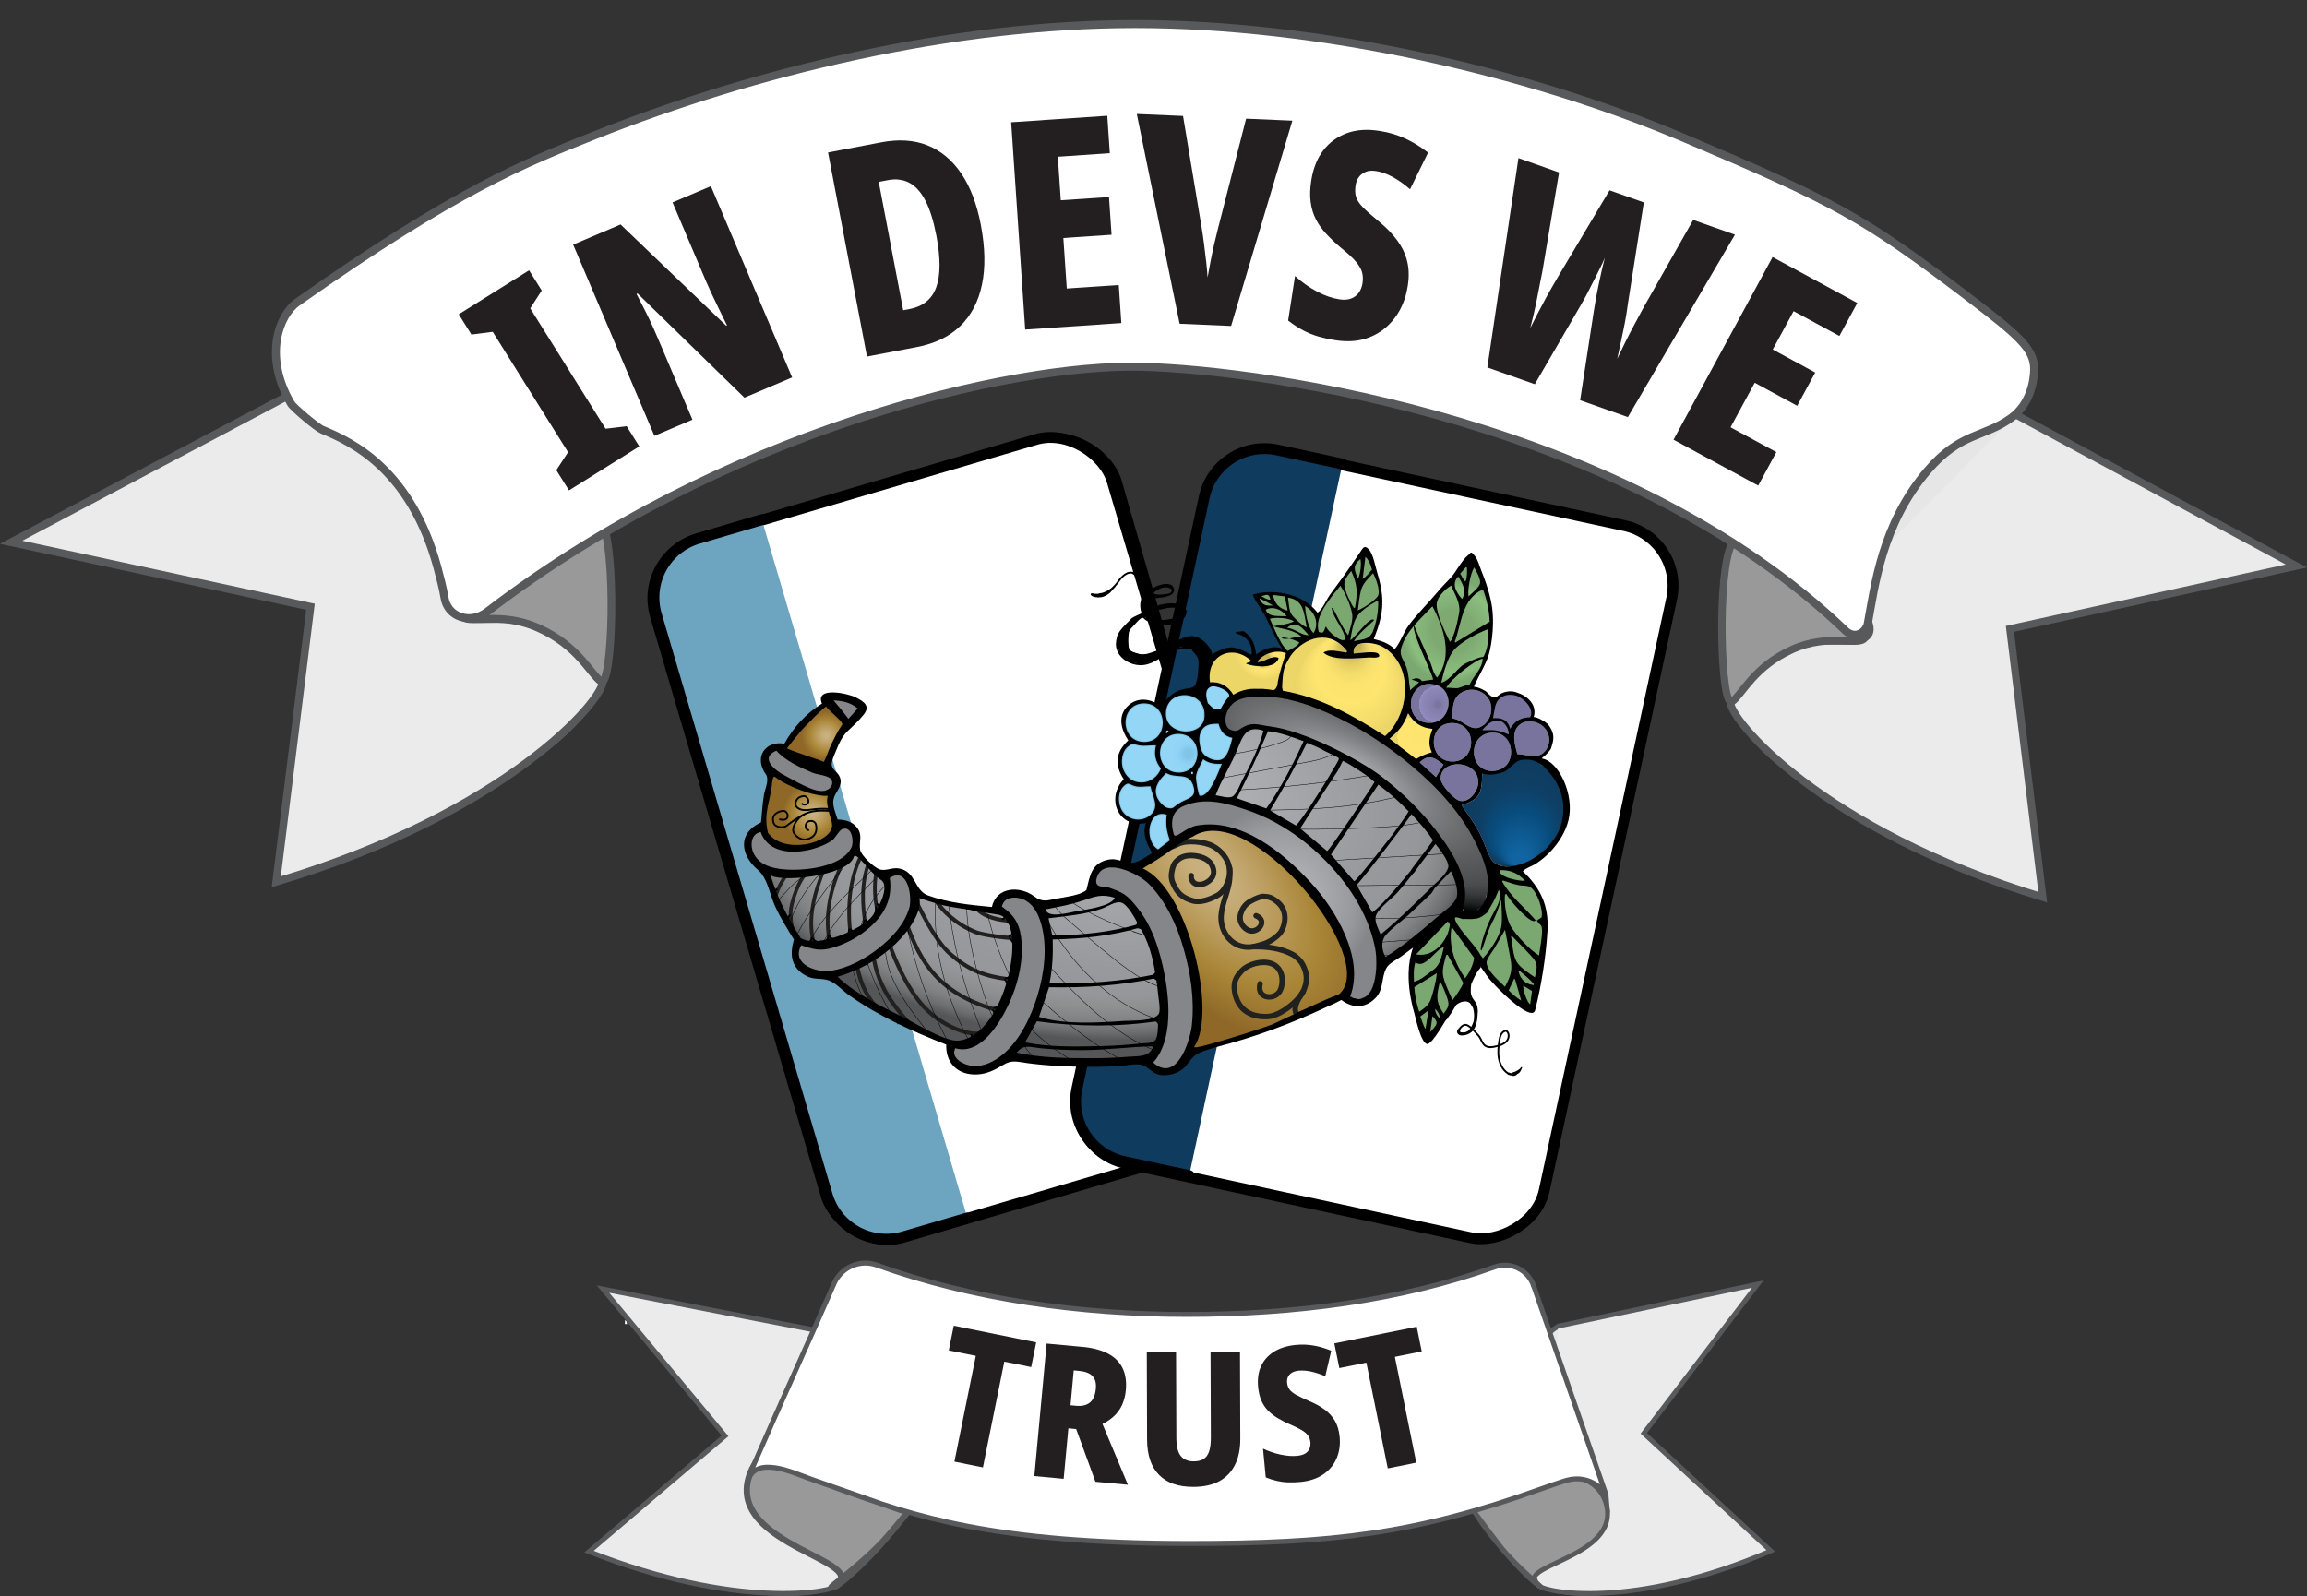 <?xml version="1.0" encoding="UTF-8"?><svg id="logo" xmlns="http://www.w3.org/2000/svg" xmlns:xlink="http://www.w3.org/1999/xlink" viewBox="0 0 928.34 642.4"><rect x="0" y="0" width="928.34" height="642.4" fill="#333333" stroke="none"/><defs><radialGradient id="radial-gradient" cx="-2878.19" cy="-410.08" fx="-2830.57" fy="-626.28" r="782.13" gradientTransform="translate(991.15 393.93) rotate(1.69) scale(.19 .11)" gradientUnits="userSpaceOnUse"><stop offset=".06" stop-color="#b9babe"/><stop offset=".74" stop-color="#97999c"/><stop offset=".83" stop-color="#95979a"/><stop offset=".88" stop-color="#8d8f91"/><stop offset=".93" stop-color="#808283"/><stop offset=".97" stop-color="#6d6e70"/><stop offset="1" stop-color="#555657"/></radialGradient><radialGradient id="radial-gradient-2" cx="-2779.06" cy="-164.23" fx="-2779.06" fy="-164.23" r="19.74" gradientTransform="translate(992.8 337.91) rotate(1.69) scale(.19)" gradientUnits="userSpaceOnUse"><stop offset=".03" stop-color="#6da5c1"/><stop offset=".28" stop-color="#6da5c1"/><stop offset=".36" stop-color="#73adcb"/><stop offset=".49" stop-color="#7dbbda"/><stop offset=".66" stop-color="#80c0e1"/><stop offset=".96" stop-color="#81c3e4"/></radialGradient><radialGradient id="radial-gradient-3" cx="-1304.22" cy="-744.18" fx="-1304.22" fy="-744.18" r="276.83" gradientTransform="translate(855.2 389.71) rotate(-42.02) scale(.19 .37)" gradientUnits="userSpaceOnUse"><stop offset="0" stop-color="#cbb482"/><stop offset=".12" stop-color="#c6ad79"/><stop offset=".31" stop-color="#bb9d5f"/><stop offset=".55" stop-color="#a98637"/><stop offset=".83" stop-color="#8f6828"/><stop offset=".83" stop-color="#8f6828"/></radialGradient><radialGradient id="radial-gradient-4" cx="-3504.98" cy="47.8" fx="-3504.98" fy="47.8" r="75.13" gradientTransform="translate(992.8 337.91) rotate(1.69) scale(.19)" xlink:href="#radial-gradient-3"/><radialGradient id="radial-gradient-5" cx="-3480.5" cy="-117.17" fx="-3480.5" fy="-117.17" r="61.58" gradientTransform="translate(992.8 337.91) rotate(1.69) scale(.19)" xlink:href="#radial-gradient-3"/><radialGradient id="radial-gradient-6" cx="-2160.39" cy="-378.04" fx="-2160.39" fy="-378.04" r="116.7" gradientTransform="translate(992.8 337.91) rotate(1.69) scale(.19)" gradientUnits="userSpaceOnUse"><stop offset=".38" stop-color="#7eaa72"/><stop offset=".77" stop-color="#8bbe7f"/><stop offset=".93" stop-color="#7ba870"/></radialGradient><radialGradient id="radial-gradient-7" cx="-4012.88" cy="2488.74" fx="-4012.88" fy="2488.74" r="117.62" gradientTransform="translate(875.78 642.77) rotate(1.69) scale(.19 -.19)" xlink:href="#radial-gradient-6"/><radialGradient id="radial-gradient-8" cx="-3652.04" cy="3207.15" fx="-3652.04" fy="3207.15" r="157.47" gradientTransform="translate(875.78 642.77) rotate(1.69) scale(.19 -.19)" xlink:href="#radial-gradient-6"/><radialGradient id="radial-gradient-9" cx="-2375.11" cy="-249.39" fx="-2375.11" fy="-365.22" r="117.2" gradientTransform="translate(992.8 337.91) rotate(1.69) scale(.19)" gradientUnits="userSpaceOnUse"><stop offset="0" stop-color="#cdb859"/><stop offset=".11" stop-color="#c9b457"/><stop offset=".17" stop-color="#c4b155"/><stop offset=".21" stop-color="#d1bd5a"/><stop offset=".28" stop-color="#e5cf64"/><stop offset=".36" stop-color="#f3dc6b"/><stop offset=".46" stop-color="#fbe36d"/><stop offset=".63" stop-color="#fde56f"/><stop offset=".86" stop-color="#f3dc6b"/><stop offset="1" stop-color="#ead466"/><stop offset="1" stop-color="#ecd667"/></radialGradient><radialGradient id="radial-gradient-10" cx="-2504.76" cy="199.17" fx="-2504.76" fy="199.17" r="212.11" gradientTransform="translate(992.8 337.91) rotate(1.69) scale(.19)" gradientUnits="userSpaceOnUse"><stop offset=".06" stop-color="#b9babe"/><stop offset=".72" stop-color="#97999c"/><stop offset=".93" stop-color="#848689"/></radialGradient><radialGradient id="radial-gradient-11" cx="-2003.42" cy="-9.04" fx="-2003.42" fy="117.36" r="127.83" gradientTransform="translate(992.8 337.91) rotate(1.69) scale(.19)" gradientUnits="userSpaceOnUse"><stop offset=".13" stop-color="#1164a1"/><stop offset=".47" stop-color="#084c7d"/><stop offset=".67" stop-color="#0f3f65"/><stop offset=".99" stop-color="#0e3b5e"/></radialGradient><radialGradient id="radial-gradient-12" cx="-4353.74" cy="3266.72" fx="-4353.74" fy="3266.72" r="168.28" gradientTransform="translate(875.78 642.77) rotate(1.69) scale(.19 -.19)" xlink:href="#radial-gradient-10"/><radialGradient id="radial-gradient-13" cx="-4655.29" cy="3304.36" fx="-4655.29" fy="3304.36" r="145.7" gradientTransform="translate(875.78 642.77) rotate(1.69) scale(.19 -.19)" xlink:href="#radial-gradient-10"/><radialGradient id="radial-gradient-14" cx="-4963.97" cy="3188.12" fx="-4963.97" fy="3188.12" r="116.55" gradientTransform="translate(875.78 642.77) rotate(1.69) scale(.19 -.19)" xlink:href="#radial-gradient-10"/><radialGradient id="radial-gradient-15" cx="-2558.88" cy="-328.99" fx="-2558.88" fy="-298.6" r="67.21" gradientTransform="translate(992.8 337.91) rotate(1.69) scale(.19)" gradientUnits="userSpaceOnUse"><stop offset=".07" stop-color="#cdb859"/><stop offset=".15" stop-color="#c9b457"/><stop offset=".19" stop-color="#c4b155"/><stop offset=".21" stop-color="#d1bd5a"/><stop offset=".25" stop-color="#e5cf64"/><stop offset=".29" stop-color="#f3dc6b"/><stop offset=".34" stop-color="#fbe36d"/><stop offset=".43" stop-color="#fde56f"/><stop offset=".78" stop-color="#f3dc6b"/><stop offset="1" stop-color="#ead466"/><stop offset="1" stop-color="#ecd667"/></radialGradient><radialGradient id="radial-gradient-16" cx="-5080.9" cy="3035.37" fx="-5080.9" fy="3035.37" r="85.83" gradientTransform="translate(875.78 642.77) rotate(1.69) scale(.19 -.19)" xlink:href="#radial-gradient-10"/><radialGradient id="radial-gradient-17" cx="-2187.58" cy="-221.77" fx="-2187.58" fy="-221.77" r="40.18" gradientTransform="translate(992.8 337.91) rotate(1.69) scale(.19)" gradientUnits="userSpaceOnUse"><stop offset=".06" stop-color="#7a749f"/><stop offset=".18" stop-color="#7b77a3"/><stop offset=".19" stop-color="#7c78a4"/><stop offset=".27" stop-color="#827eac"/><stop offset=".43" stop-color="#8580ae"/><stop offset=".79" stop-color="#8c86b7"/><stop offset=".99" stop-color="#938dc0"/><stop offset=".99" stop-color="#78749e"/></radialGradient><radialGradient id="radial-gradient-18" cx="-2712.21" cy="-101.54" fx="-2712.21" fy="-101.54" r="40.06" gradientTransform="translate(992.8 337.91) rotate(1.69) scale(.19)" gradientUnits="userSpaceOnUse"><stop offset=".03" stop-color="#81c4e5"/><stop offset=".25" stop-color="#81c6e8"/><stop offset=".28" stop-color="#83c8e9"/><stop offset=".4" stop-color="#89cef1"/><stop offset=".6" stop-color="#8fd4f5"/><stop offset=".96" stop-color="#93d6f6"/></radialGradient><radialGradient id="radial-gradient-19" cx="-4214.98" cy="2771.88" fx="-4214.98" fy="2771.88" r="40.39" gradientTransform="translate(875.78 642.77) rotate(1.69) scale(.19 -.19)" xlink:href="#radial-gradient-2"/><radialGradient id="radial-gradient-20" cx="-4369.08" cy="2749.55" fx="-4369.08" fy="2749.55" r="39.89" gradientTransform="translate(875.78 642.77) rotate(1.69) scale(.19 -.19)" xlink:href="#radial-gradient-18"/><radialGradient id="radial-gradient-21" cx="-4288.65" cy="2714.21" fx="-4288.65" fy="2714.21" r="40.24" gradientTransform="translate(875.78 642.77) rotate(1.69) scale(.19 -.19)" xlink:href="#radial-gradient-2"/><radialGradient id="radial-gradient-22" cx="-4372.12" cy="2835.35" fx="-4372.12" fy="2835.35" r="40.8" gradientTransform="translate(875.78 642.77) rotate(1.69) scale(.19 -.19)" xlink:href="#radial-gradient-18"/><radialGradient id="radial-gradient-23" cx="-4290.87" cy="2793.46" fx="-4290.87" fy="2793.46" r="41.18" gradientTransform="translate(875.78 642.77) rotate(1.69) scale(.19 -.19)" xlink:href="#radial-gradient-2"/><radialGradient id="radial-gradient-24" cx="-3720.21" cy="2771.63" fx="-3720.21" fy="2771.63" r="39.85" gradientTransform="translate(875.78 642.77) rotate(1.69) scale(.19 -.19)" xlink:href="#radial-gradient-17"/><radialGradient id="radial-gradient-25" cx="-3635.48" cy="2789.44" fx="-3635.48" fy="2789.44" r="39.66" gradientTransform="translate(875.78 642.77) rotate(1.69) scale(.19 -.19)" xlink:href="#radial-gradient-17"/><radialGradient id="radial-gradient-26" cx="-3681.27" cy="2700.3" fx="-3681.27" fy="2700.3" r="40.5" gradientTransform="translate(875.78 642.77) rotate(1.69) scale(.19 -.19)" xlink:href="#radial-gradient-17"/><radialGradient id="radial-gradient-27" cx="-4283.78" cy="2727.29" fx="-4283.78" fy="2727.29" r="39.51" gradientTransform="translate(875.78 642.77) rotate(1.69) scale(.19 -.19)" xlink:href="#radial-gradient-18"/><radialGradient id="radial-gradient-28" cx="-4206.3" cy="2691.56" fx="-4206.3" fy="2691.56" r="39.91" gradientTransform="translate(875.78 642.77) rotate(1.69) scale(.19 -.19)" xlink:href="#radial-gradient-2"/><radialGradient id="radial-gradient-29" cx="-4379.05" cy="2916.12" fx="-4379.05" fy="2916.12" r="37.99" gradientTransform="translate(875.78 642.77) rotate(1.69) scale(.19 -.19)" xlink:href="#radial-gradient-18"/><radialGradient id="radial-gradient-30" cx="-4297.13" cy="2864.99" fx="-4297.13" fy="2864.99" r="38.36" gradientTransform="translate(875.78 642.77) rotate(1.69) scale(.19 -.19)" xlink:href="#radial-gradient-2"/><radialGradient id="radial-gradient-31" cx="-2224.99" cy="-151.91" fx="-2224.99" fy="-151.91" r="46.37" gradientTransform="translate(992.8 337.91) rotate(1.69) scale(.19)" gradientUnits="userSpaceOnUse"><stop offset="0" stop-color="#fde470"/><stop offset="0" stop-color="#fde470"/><stop offset=".63" stop-color="#fde56f"/><stop offset=".99" stop-color="#fde571"/><stop offset="1" stop-color="#c4b155"/><stop offset="1" stop-color="#d2bd5a"/><stop offset="1" stop-color="#deca62"/><stop offset="1" stop-color="#e7d165"/><stop offset="1" stop-color="#ead466"/></radialGradient><radialGradient id="radial-gradient-32" cx="-3703.16" cy="2856.09" fx="-3703.16" fy="2856.09" r="39.01" gradientTransform="translate(875.78 642.77) rotate(1.69) scale(.19 -.19)" xlink:href="#radial-gradient-17"/><radialGradient id="radial-gradient-33" cx="-3554.03" cy="2759.22" fx="-3554.03" fy="2759.22" r="36.58" gradientTransform="translate(875.78 642.77) rotate(1.69) scale(.19 -.19)" xlink:href="#radial-gradient-17"/><radialGradient id="radial-gradient-34" cx="-5088.06" cy="2871.2" fx="-5088.06" fy="2871.2" r="60.9" gradientTransform="translate(875.78 642.77) rotate(1.69) scale(.19 -.19)" xlink:href="#radial-gradient-10"/><radialGradient id="radial-gradient-35" cx="-4299.99" cy="2890.96" fx="-4299.99" fy="2890.96" r="38.82" gradientTransform="translate(875.78 642.77) rotate(1.69) scale(.19 -.19)" xlink:href="#radial-gradient-18"/><radialGradient id="radial-gradient-36" cx="-4222.07" cy="2841.04" fx="-4222.07" fy="2841.04" r="39.33" gradientTransform="translate(875.78 642.77) rotate(1.69) scale(.19 -.19)" xlink:href="#radial-gradient-2"/><radialGradient id="radial-gradient-37" cx="-4217.43" cy="2785.67" fx="-4217.43" fy="2785.67" r="36.58" gradientTransform="translate(875.78 642.77) rotate(1.69) scale(.19 -.19)" xlink:href="#radial-gradient-18"/><radialGradient id="radial-gradient-38" cx="-4118.21" cy="2745.6" fx="-4118.21" fy="2745.6" r="36.87" gradientTransform="translate(875.78 642.77) rotate(1.69) scale(.19 -.19)" xlink:href="#radial-gradient-2"/><radialGradient id="radial-gradient-39" cx="-3597.23" cy="2706.27" fx="-3597.23" fy="2706.27" r="43.13" gradientTransform="translate(875.78 642.77) rotate(1.69) scale(.19 -.19)" xlink:href="#radial-gradient-17"/><radialGradient id="radial-gradient-40" cx="-4230.15" cy="2861.19" fx="-4230.15" fy="2861.19" r="33.19" gradientTransform="translate(875.78 642.77) rotate(1.69) scale(.19 -.19)" xlink:href="#radial-gradient-18"/><radialGradient id="radial-gradient-41" cx="-4090.24" cy="2815.06" fx="-4090.24" fy="2815.06" r="33.45" gradientTransform="translate(875.78 642.77) rotate(1.69) scale(.19 -.19)" xlink:href="#radial-gradient-2"/><radialGradient id="radial-gradient-42" cx="-4329.53" cy="2977.55" fx="-4329.53" fy="2977.55" r="30.72" gradientTransform="translate(875.78 642.77) rotate(1.69) scale(.19 -.19)" xlink:href="#radial-gradient-18"/><radialGradient id="radial-gradient-43" cx="-4178.56" cy="2916.78" fx="-4178.56" fy="2916.78" r="30.74" gradientTransform="translate(875.78 642.77) rotate(1.69) scale(.19 -.19)" xlink:href="#radial-gradient-2"/><radialGradient id="radial-gradient-44" cx="-3762.73" cy="2825.34" fx="-3762.73" fy="2825.34" r="22.88" gradientTransform="translate(875.78 642.77) rotate(1.69) scale(.19 -.19)" xlink:href="#radial-gradient-17"/><radialGradient id="radial-gradient-45" cx="-4217.59" cy="2691.35" fx="-4217.59" fy="2691.35" r="28.4" gradientTransform="translate(875.78 642.77) rotate(1.69) scale(.19 -.19)" xlink:href="#radial-gradient-18"/><radialGradient id="radial-gradient-46" cx="-4107.13" cy="2648.15" fx="-4107.13" fy="2648.15" r="28.74" gradientTransform="translate(875.78 642.77) rotate(1.69) scale(.19 -.19)" xlink:href="#radial-gradient-2"/><radialGradient id="radial-gradient-47" cx="-4998.07" cy="2740.84" fx="-4998.07" fy="2740.84" r="26.99" gradientTransform="translate(875.78 642.77) rotate(1.69) scale(.19 -.19)" xlink:href="#radial-gradient-10"/><radialGradient id="radial-gradient-48" cx="-3629.28" cy="2735.74" fx="-3629.28" fy="2735.74" r="24.28" gradientTransform="translate(875.78 642.77) rotate(1.69) scale(.19 -.19)" xlink:href="#radial-gradient-17"/><radialGradient id="radial-gradient-49" cx="-4317.77" cy="2766.19" fx="-4317.77" fy="2766.19" r="8.75" gradientTransform="translate(875.78 642.77) rotate(1.69) scale(.19 -.19)" xlink:href="#radial-gradient-18"/><radialGradient id="radial-gradient-50" cx="-2346.03" cy="2829.5" fx="-2346.03" fy="2829.5" r="544.53" gradientTransform="translate(1030.28 345.5) rotate(28.03) scale(.19 .07)" gradientUnits="userSpaceOnUse"><stop offset="0" stop-color="#b9babe"/><stop offset=".32" stop-color="#818386"/><stop offset=".58" stop-color="#5d5e60"/><stop offset=".72" stop-color="#4f5152"/><stop offset=".77" stop-color="#4a4b4c"/><stop offset=".83" stop-color="#3a3b3c"/><stop offset=".9" stop-color="#212223"/><stop offset=".97" stop-color="#000"/></radialGradient><radialGradient id="radial-gradient-51" cx="-4264.94" cy="2853.69" fx="-4264.94" fy="2853.69" r="8.3" gradientTransform="translate(875.78 642.77) rotate(1.69) scale(.19 -.19)" xlink:href="#radial-gradient-18"/><radialGradient id="radial-gradient-52" cx="-2673.3" cy="803.63" fx="-2673.3" fy="803.63" r="5.79" gradientTransform="translate(992.8 337.91) rotate(1.69) scale(.19)" gradientUnits="userSpaceOnUse"><stop offset=".26" stop-color="#000"/><stop offset=".42" stop-color="#050505"/><stop offset=".5" stop-color="#0b0b0b"/><stop offset=".95" stop-color="#000"/><stop offset=".98" stop-color="#000"/></radialGradient></defs><g id="new_logo"><rect x="295.73" y="190.9" width="191.05" height="292.12" rx="24.72" ry="24.72" transform="translate(-77.88 121.24) rotate(-16.04)" fill="#fff" stroke="#000" stroke-linecap="round" stroke-miterlimit="10" stroke-width="3.81"/><g id="uuid-28ed3b08-d45b-45ee-bdd3-c0b04ab24f85"><rect x="294.21" y="190.99" width="191.61" height="292.98" rx="24.8" ry="24.8" transform="translate(-79.43 123.87) rotate(-16.4)" fill="#fff" stroke="#000" stroke-linecap="round" stroke-miterlimit="10" stroke-width="4.37"/><path d="M389.29,490.25l-25.63,7.54c-13.14,3.86-26.92-3.65-30.79-16.78l-68.71-233.49c-3.86-13.14,3.65-26.92,16.78-30.79l25.63-7.54" fill="#6da5c1" stroke="#000" stroke-linecap="round" stroke-miterlimit="10" stroke-width="4.37"/><rect x="406.66" y="244.01" width="293.23" height="191.78" rx="24.8" ry="24.8" transform="translate(104.56 809.27) rotate(-77.85)" fill="#fff" stroke="#000" stroke-linecap="round" stroke-miterlimit="10" stroke-width="4.37"/><path d="M478.51,473.18l-26.12-5.63c-13.38-2.88-21.91-16.07-19.02-29.46l51.21-237.94c2.88-13.38,16.07-21.91,29.46-19.02l26.12,5.63" fill="#0e3b5e" stroke="#000" stroke-linecap="round" stroke-miterlimit="10" stroke-width="4.37"/></g><path d="M587.38,401.72c1.84-1.86,4.39-.32,5.96,1.77,1.57,2.09.83,4.9.09,7.4-.98,3.31-2.87,6.08-5.95,4.91-.85-1.05.21-2.43,1.38-3.1,1.25-.71,2.54.64,2.9.86.08.05.14.1.21.17.46.44.85.66,2.98,3.1,1.16,1.33,1.43,3.45,3,4.27,1.28.66,2.83.38,4.22.03,1.5-.38,3.06-.87,4.08-2.02.9-1.01,1.18-2.66.34-3.79-.65-.88-1.85,0-2.29.65-.51.75-.76,1.68-.91,2.57-.38,2.42-.68,4.89-.27,7.31.4,2.42,1.58,4.79,3.62,6.16M591.64,393.52c-.45,1.74-1.23,3.4-2.27,4.86-.32.44-.68.91-.72,1.47s.41,1.16.95,1.06M588.34,399.32c-1.97,1.68-3.55,3.81-4.62,6.16,1.74-2.43,3.48-4.85,5.23-7.28-.85,1.41-1.69,2.82-2.54,4.23.8-.73,1.36-1.73,1.6-2.79l.63-.29M589.15,400.55c.2-.96.39-1.92.6-2.88-.42,1.07-1.32,1.94-1.34,3.09M588.75,399.86l.19-.82M588.43,400.36c.53-2.27,1.24-4.5,2.11-6.66.36.38.02.99-.29,1.41-1.09,1.49-1.8,3.26-2.05,5.09M588.2,399.24c-1.79,2.49-3.35,5.15-4.63,7.94.55-1.84,1.63-3.54,3.07-4.81M591.4,392.97c-1.22,1.2-1.42,3.03-1.44,4.74-.03,1.66-1.19,2.96,1.95,4.7-.82-1.32-1.54-2.76-1.78-4.3s.04-3.21,1.01-4.44c-1.04,2.62-4.5,5.7-3.29,8.23,1.64-.08,2.15.75,2.3-.43.24-1.77.44-6.55,1.15-8.19M592.69,389.26c-1.16,1.84-2.13,3.83-2.57,5.96s-.31,4.42.65,6.37c-.68-2.54-.25-5.24.19-7.84.08-.5.18-1.02.49-1.41M592.51,389.7c-2.78,3.42-3.53,8.93-1.77,12.97-.39-.26-.39-1.29-.41-1.76-.09-2.5.99-5.11.9-7.41M588.09,400.5c-1.61.69-2.66,2.26-3.6,3.74-1.15,1.8-2.29,3.59-3.44,5.38.73-1.51,2.22-2.63,2.57-4.27M582.27,409.44c.85-.92,1.5-2,2.15-3.06.8-1.33,1.6-2.64,2.39-3.97M591.64,415.3c.8-.94,1.37-2.22,1.23-2.01.74-2.42.91-4.9.35-7.26-.2-.86-.55-1.72-1.19-2.33-.98-.95-2.45-1.14-3.8-1.28-.81-.08-1.9,1.06-2.61,1.93,2.45-2.3,7.68-2.85,8.26,2.68-1.01-1.89-3.44-6.52-5.25-5.54-1.28.69-2.87,1.42-3.79,2.55M590.38,392.18c-.2,1.38-.36,2.77-.28,4.16.14,2.29,1.86,5.31,3.24,7.15M593.89,388.81c-1.57,2.59-2.93,5.3-4.05,8.11M591.36,393.31c1.51-2.88,2.86-5.85,4.02-8.89M591.39,393.76c.74-1.17,1.47-2.35,2.18-3.55-.09.17-.16.33-.25.5.27-.41.53-.82.79-1.23-1.15,1.31-2.14,2.76-2.91,4.31,1.07-1.65,2.11-3.31,3.12-5.01-1.43,2.33-2.93,4.61-4.49,6.86,1.73-2.7,3.37-5.44,4.92-8.23-2.2,2.63-3.92,5.66-5.05,8.89.93-3.21,2.55-6.22,4.73-8.75-1.77,2.37-3.2,5-4.2,7.77,1.4-2.87,2.82-5.78,4.92-8.18-.45.19-.75.63-1.02,1.04-1.72,2.65-3.24,5.44-4.55,8.32,2.22-3.43,3.07-7.73,5.83-10.74-2.33,3.72-4.37,7.62-6.09,11.66,1.3-2.75,2.6-5.51,3.9-8.26l-4.04,6.54M608.26,432.41h-.5M607.41,432.28c.35.19.8.18,1.14-.05-.6.33-1.41.23-1.91-.24.46.36,1.04.56,1.62.55M608.72,432.53l-1.84-.52c.28.31.75.44,1.14.32M608.8,432.24l1-.17M592.32,392.39c.85-.77,1.41-1.64,1.87-2.59.61-.55,1.24-1.11,1.98-1.47-.88.39-1.63,1.05-2.14,1.87.7-.83.77-2.21,1.46-3.04-.7.37-.65,1.51-.97,2.22l1.71-2.1M580.71,411.07c.43-.38.87-.77,1.3-1.14.17-.16.35-.31.45-.53.17-.41.06-1.03.47-1.19-.81.98-1.6,1.98-2.37,3M580.1,411.47c1.17-.92,2.22-2.01,3.09-3.22M593.17,391.73c-2.01,3.29-2.22,8.62-.7,11.96M590.59,396.06c.36,2.74,1.44,5.95,2.91,8.29M452,260.33c-1.4-1.87-1.33-4.17.28-6.44,2.85-3.45,6.2-6.26,10.16-8.34,3.96-2.08,8.38-2.45,12.51-1.24.14.04.29.09.43.14.09.02.17.06.23.12.06.07.08.16.08.26.09,1.08-.31,2.17-.96,3.04s-1.18,1.77-2.48,2.07c-1.28.74-2.72,1.27-4.2,1.31-1.45.04-2.9-.41-4.17-1.14-2.82-1.27-3.2-3.76-3.62-7.34-.04-1.55.72-2.41,1.74-3.13.95-.68,1.89-1.38,2.87-2.02.81-.54,1.67-1.02,2.59-1.32,1.02-.33,2.17-.4,3.18.03.85.36,1.65,1.08,1.03,2.04-.63.97-1.9,1.04-2.94,1.18-.86.11-1.73.19-2.59.15-1.7-.08-3.36-.65-4.41-2.08-.48-.66-.75-1.45-1.15-2.16-.49-.86-1.04-1.69-1.65-2.48-.81-1.04-1.78-2.06-3.1-2.4-1.85-.48-3.5.79-4.7,2.07-.79.84-1.37,1.88-2.14,2.73-.63.7-1.31,1.39-2.04,2-1.49,1.25-3.27,2.13-5.23,2.32M481.12,282.5c5.1-6.07,6.86-13.71,3.23-20.74-3.61-7.8-12.3-.36-18.51,1.76-3.1.67-5.44,2.14-8.86.72M481.8,278.9c.06,0,.05-.12,0-.1M481.56,279.8c2.58-3.85,4.01-8.47,4.08-13.11-.08,4.93-1.51,9.84-4.1,14.04-.47.75-1.09,1.56-1.99,1.63.69-1.54,1.74-2.92,3.05-3.99-1.61,1.04-3.21,2.09-4.83,3.12,2.19-.34,4.13-1.69,5.53-3.42s2.29-3.8,2.98-5.91l-1.64,3.94c1.32-3.32,2.65-6.91,1.83-10.39l-.11,4.68M482.64,276.36c-.51,2.17-2.15,4.03-4.23,4.83,1.47-.28,2.76-1.22,3.69-2.41s1.5-2.6,1.92-4.03c1.35-4.58,1.21-9.57-.4-14.06.97,2.27,1.49,4.73,1.5,7.2M483.91,262.28c.16-.75-.23-1.52-.76-2.08-1.06-1.11-2.64-1.6-4.17-1.61s-3.04.42-4.48.91M483.49,262.9c-.3-1.14-1.17-2.08-2.17-2.7s-2.13-.54-3.26-.9c-.44-.14-.9-.75-1.37-.76-1.44-.06-2.64,1.04-3.63,2.09M484.89,271.55c.96-1.78.61-3.98-.07-5.89-.32-.89-.71-1.79-1.3-2.53-.82-1.03-1.96-1.75-3.09-2.44-.68-.42-1.63-.64-2.41-.83-.99-.25-1.79-.3-2.78-.05-1.83.45-3.59,1.19-5.18,2.2M486.89,271.65c.13-2.53-.08-5.15-1.12-7.46-1.04-2.31-3.02-4.3-5.49-4.89-1.12-.27-2.28-.23-3.42-.11-4.01.44-7.98,2.11-10.69,5.11,2.29-1.9,4.76-3.61,7.36-5.07.87-.49,1.92-.96,2.82-.52M484.51,271.71c-.53,2.03-1.37,3.97-2.47,5.74.27-.39.59-.76.94-1.09M476.58,279.84c1.24.6,2.72-.04,3.87-.81.78-.54,1.54-1.14,2.21-1.8.47-.46.95-1.11.71-1.71M476.81,279.19c.15.54.9.55,1.44.42,2-.48,3.87-1.45,5.41-2.82M477.02,278.97c.7.57,1.75.49,2.58.13s1.56-.93,2.39-1.3c.91-.41,1.99-.6,2.61-1.38M477.05,279.13c1.54.34,3.13-.27,4.47-1.12s2.5-1.92,3.89-2.67M477.24,279.03c.24.39.83.18,1.22-.06.73-.45,1.45-.9,2.18-1.34,1.41-.88,2.84-1.75,4.05-2.89M479.62,278.18c-.59.63-1.63.37-2.45.61-.74.21-1.32.83-2.05,1.08-.72.26-1.58.15-2.18.61-.26.19-.44.46-.61.73-.97,1.51-1.79,3.1-2.47,4.75M477.25,278.54c-.28.3-.76.2-1.17.2-.6,0-1.16.27-1.69.56-2.09,1.16-3.99,2.66-5.59,4.44M481.45,259.67c-1.36-1.33-3.48-1.82-5.28-1.21-.04-.19.26-.26.45-.23.83.16,1.63.45,2.35.87M480.38,259.36l-.24-.13M482.79,260.31c-.54-.97-1.57-1.6-2.63-1.91s-2.2-.32-3.32-.33c-.48,0-.99,0-1.41.24,2-.53,4.08.37,5.96,1.25M462.26,264.03c1.07.56,4.06.23,4.67-1M460.19,264.97c1.02.18,2.07.35,3.09.21s2.06-.65,2.58-1.56M455.36,264.82c.31.17.68.2,1.03.21,2.72.09,5.45-.09,8.13-.56M463.25,265.28c-.02.23.28.34.5.26s.36-.26.56-.36c.2-.11.44-.13.66-.21.83-.31,1.21-1.52,2.1-1.51M464.88,264.75c.5.95,2.74-1.73,3.06-2.11M452.62,261.75c.81.32,1.11,1.29,1.73,1.91,1.24,1.25,3.36.81,4.96,1.52M455.66,264.02c1.16.84,3.46,1.49,4.87,1.6M451.46,254.63c-1.14,1.72-.34,1.11-.54,1.65-.41,1.14,0,2.4.46,3.53.37.91.76,1.81,1.19,2.69M455.78,250.66c.09-.17-.49.63-.69.63s-.36.13-.51.25c-.84.7-1.57,1.53-2.18,2.44M457.05,249.3c-1.75,1.32-3.98,3.01-5.23,4.85M460.25,247.84c-1.14.27-2.23.77-3.18,1.46-1.31.95-2.35,2.21-3.38,3.47M453.97,252.12c-1.44,1.81-2.26,4.1-2.34,6.41-.02.66.02,1.33.22,1.96.37,1.18,1.28,2.13,2.26,2.9,1.55,1.23,3.51,2.15,5.47,1.85M450.79,255.92c-.56,1.52-.21,3.25.55,4.69,1.45,2.76,4.45,4.65,7.57,4.77,1.35.05,2.69-.2,4.01-.45l2.63-.5M459.68,264.39c3.32.3,7.08-.83,9.82-2.68,1.61-1.08,4.34-4.08,6.48-3.43M480.89,259.95c-1.68-1.03-3.83-1.1-5.75-.62s-3.67,1.45-5.4,2.41l-5.27,2.94M483.88,262.03c.21-.3.17-.72,0-1.06s-.46-.58-.73-.82c-.96-.84-1.97-1.71-3.21-1.98-.42-.1-.84-.12-1.26-.2-.39-.08-.77-.21-1.16-.27-1.45-.22-2.88.52-4.05,1.43M474.87,259.46c-.73.86-1.92,1.12-3.02,1.4-2.06.52-4.06,1.27-5.94,2.25-.44.23-.88.48-1.24.82-.24.24-.43.52-.69.73-.46.39-1.1.55-1.69.42M453.77,263.47c.98.98,3.24,2.9,4.67,2.74,1.05-.12,4.14-.29,4.81-.58.19-.09.84-.46,1.04-.47.38.01,1.84-1.08,2.12-1.33.43-.4-2.58.83-2.39.27M459.87,264.48c1.15.59,2.46.28,3.61-.15M471.22,250.73c2.1-.75,4-2.01,5.53-3.64-.82,1.97-2.76,3.32-4.82,3.85s-4.25.37-6.34-.01c-1.02-.18-2.04-.42-2.98-.85-.55-.26-1.13-.66-1.17-1.27,3.34,1.89,7.4,2.48,11.15,1.61,1.22-.28,2.43-.73,3.33-1.59.89-.83,1.41-2.18.94-3.3-.23-.55-.68-1-1.19-1.32-1-.64-2.22-.87-3.4-.95-3.73-.23-7.46.89-10.72,2.73s-6.05,4.39-8.58,7.15M461.49,239.68c-1.67,1.58-1.86,3.54-1.25,6.95M459.82,264.42c2.14,0,4.29-.46,6.24-1.34.81-.37,1.59-.81,2.37-1.24,2.4-1.35,4.8-2.71,7.21-4.06M462.58,264.2c4.92-.59,9.57-2.69,13.15-6.12M459.59,248.03c-.21.24-.38-.27.02-.57.06-.05-.25.08-.23.15,1.14,1.11,1.62,1.63,2.6,2.13-.16-.09-.61-.63-.77-.72M466.39,235.96c-1.43.38-2.67,1.71-3.82,2.41-.55.34-1.1.69-1.52,1.18s-.76,1.28-1.04,2.09M471.91,236.72c-.24-.47-.49-.94-.97-1.02-.23-.04-.47-.03-.7-.02-2.42.13-4.79.87-6.87,2.13-.56.34-1.11.72-1.47,1.25M462.55,239.41c.7.58,1.59.94,2.5,1.03.41.03.66-.36,1.06-.4M465.44,240.35c1.4-.1,3.32-.32,4.64-.79.95-.34,1.98-.88,2.02-2.01.02-.59-.28-1.15-.74-1.52-.98-.79-2.25-.74-3.41-.49-2.52.52-4.86,1.83-6.6,3.72M462.44,265.06c-1.42-.17-3.36-.54-5.18-.39M460.44,264.36c1.67.05,3.9-.13,5.55-.53M454.66,251.67c-1.43,1.53-2.61,3.18-2.93,5.57M461.22,263.69c-.48.07-.98.1-1.46.09-.01-.01-.05-.02-.13-.02-.02,0-.05,0-.08,0h-.14c-1.5-.08-2.97-.51-4.29-1.25-.88-.62-1.73-1.33-2.14-2.35-.08-.16-.61,0-.56.13.07.18.16.34.25.51-.13.05-.23.12-.17.18.62.72,1.34,1.32,2.14,1.81-.15.04-.29.12-.23.16.26.18.53.33.8.47-.04.01-.1.03-.14.04-.05.03-.19.12-.06.16,1.43.45,2.93.6,4.43.45.04,0,.14-.04.22-.09.48,0,.97-.02,1.45-.1.07-.01.31-.05.33-.15,0-.1-.16-.08-.23-.07h0s0,.01,0,.01ZM442.48,239.32c-.4.04-1.21.07-1.93.03s-1.66-.48-1.19.05c.3.34,1.2.56,1.59.62.89.15,1.9-.36,2.14-.41.47-.1-.22-.32-.6-.28h0ZM486.5,263.12l-1.6-2.66c-.05-.09-.27-.06-.41,0-.03-.04-.05-.1-.08-.13-.1-.15-.65.01-.52.2.05.09.1.17.15.25.08.26.23.47.41.67.37.62.73,1.25,1.1,1.88.05.1.28.06.42,0h0c.1.16.63,0,.52-.2h0ZM480.33,257.01c-.83-.38-2.03-.33-2.87-.04-.38.13-.7.37-1.02.61-.38.29-.9.68-1.09,1.13-.2.49.14,1.07.32.53.5-1.49,1.48-1.83,2.91-1.43.64.18,1.25.48,1.91.61,1.22.23.48-1.1-.16-1.41h0ZM473.65,249.38c-.11-.07-.32-.05-.44-.01-1.2.35-2.42.65-3.65.91-.09.02-.29.09-.25.2,0,.01.02.02.03.03h-.01s-.06.02-.1.03c-.05.02-.12.05-.15.1-.01,0-.04,0-.05.01-.09.02-.32.1-.24.23.08.12.38.06.48.04.65-.15,1.3-.26,1.96-.39.56-.11,1.12-.27,1.62-.55.15-.03.29-.07.44-.1.09-.02.32-.1.24-.23,0,0-.01,0-.02-.02.03-.02.07-.04.1-.06.09-.05.13-.13.03-.19h0ZM473.67,243.75s-.04.04-.07.04c0,0,0,.01-.02.02-.03.03-.06.05-.1.06-.02,0-.05.01-.08.02-.06.01-.13.01-.19,0-.03,0-.07,0-.1-.01-.04,0-.09-.02-.13-.03-.04,0-.06-.02-.1-.05-.02-.02-.04-.03-.04-.06,0-.02,0-.04,0-.06,0,0,0-.01.02-.02h0s.03-.04.05-.05c0,0,.01,0,.02-.01.01,0,.04-.02.07-.03.01,0,.03,0,.04-.01.01,0,.03,0,.04-.01.06-.01.13-.01.19,0,.03,0,.07,0,.1.01.06,0,.12.03.17.05.02,0,.04.02.06.03.02.02.04.03.04.06,0,.02,0,.04,0,.06h0s.02,0,.02,0ZM459.92,265.18c-.05.05-.16.08-.23.09-.1.01-.2.02-.3,0-.02,0-.04-.02-.06-.02-.14.03-.29.03-.42-.01h0c-.08,0-.15,0-.23,0-.12,0-.24-.02-.34-.09-.08-.05-.12-.13-.04-.21.11-.11.3-.14.44-.14.09,0,.17,0,.25.04.07-.03.15-.06.24-.08.16-.02.36-.03.51.05.03.02.05.04.06.06h.02s.05.04.06.07c0,0,0,.01-.02.02,0,0,0,0,.01.01.04,0,.08.02.1.05.04.04,0,.09-.03.12h0s0,.02,0,.02ZM484.51,268.43c.01-.13-.52-.02-.56.1-.35,1-.35,2.08-.47,3.11-.06.29-.13.58-.19.87-.02.01-.04.03-.05.05l-.11.22s0,.04.03.05c-.06.22-.12.43-.18.66,0,.04.02.07.06.08-.06.12-.12.24-.19.35-.19.36-.41.7-.65,1.02-.38.52-.79,1.01-1.21,1.5-.04.03-.08.06-.12.1-.02.01-.04.03-.07.04-.13.09-.26.17-.39.25-.31.13-.63.24-.96.34-1.02.33-2.07.59-3.12.84h-.07c-.11-.01-.19,0-.21.07-.35.08-.7.17-1.04.25-.15.03-.03.17.02.23.13.11.32.16.48.16.47.01.93-.02,1.39-.08.04.02.09.02.12.02.02,0,.04,0,.06-.01h.01c.53-.07,1.04-.17,1.56-.29,1.08-.15,2.12-.51,3.08-1.06.11-.06-.1-.2-.32-.29.78-.36,1.51-.82,2.07-1.5.14-.17-.43-.44-.63-.35.03-.04.07-.09.11-.14.24-.33.45-.67.64-1.02.19-.37.44-.78.46-1.2,0-.09-.13-.15-.27-.18.1-.34.17-.69.21-1.04.21-1.02.37-2.06.47-3.1h0v-.03s.02-.01.02-.01v-.03ZM481.78,261.56c-.56-.32-1.11-.63-1.67-.95.15.08.32.14.49.1s.28-.26.18-.4c.31.06.64-.04.85-.28-1.51-.92-.3.11-2.04.39,2.33,1.35-1.16-.37-.83-.24-.24-.14-1.04-.02-1.23.17.42.08-1.71-.28-1.29-.2-1.42-.21-1.08-.38-2.38.23.15.12.36.16.54.1-.24.3-.69.41-1.04.25.22-.18.37-.44.42-.72-2.41.96-4.56,2.46-6.82,3.73-1.51.85-3.11,1.59-4.81,1.98-1.81.41-3.61.25-5.44.02-.57-.07-1.15-.14-1.66-.4-.75-.38-1.17-1.08-1.68-1.71-.61-.75-1.26-1.46-1.86-2.22-.68-.86-.93-2.11-1.28-3.13-.23-.67-.17-1.29,0-1.98.09-.33.29-.72.63-.72.07,0,.42-.68.48-.77.18-.26.36-.51.55-.75.38-.49.8-.95,1.24-1.38.44-.42.9-.81,1.39-1.18.48-.37.61-.88,1.07-1.28-.14.12.13-.19.19-.29.06-.13.18-.22.29-.3.53-.41,1.05-.82,1.58-1.23.24-.19.47-.41.73-.57.23-.15.29-.05.51.07-.14.14-.29.29-.43.43.57.19,1.21.06,1.75-.22.54-.27.8-.82,1.28-1.19,1.8-1.37,4.11-2.13,6.25-2.85-.1-.19-.37-.16-.58-.11-1.3.32-2.56.76-3.78,1.3-.62.28-1.23.58-1.82.91-.3.16-.59.33-.88.51-.17.11-.38.25-.58.28-1.01.18-.5-4.21-.4-4.82.13-.74.39-1.46.77-2.1.11-.19.47-.9.7-.94.16-.03.27.12.41.16.19.05.4.03.58-.06-.25-.24-.43-.55-.51-.88,0-.03-.02-.07,0-.1.01-.03.05-.06.08-.07.16-.1.43-.19.49-.38-.04-.03-.09-.04-.14-.04-.27,0-.55.04-.8.15.11-.04-1.27-2.5-1.41-2.71-.57-.88-1.24-1.67-1.9-2.48-.28-.34-.46-.74-.72-1.09-.31-.4-.35-.56-.83-.7-.15-.05-.16-.07-.26-.2-.16-.21-.77-.18-.52-.09,1.64.6,2.67,2.56,3.54,3.92.68,1.05,1.35,2.1,1.98,3.17.04.07.52.81.44.88-1.23.92-1.9,1.82-2.21,3.32s-.29,2.78.39,5.14c-1.1.71-3.5,1.41-4.43,2.34-.92,1.09-1.95,1.93-2.84,2.95-1.08,1.23-2.23,2.43-2.67,4.04-.49,1.83-.69,3.66.06,5.46,1.42,3.4,5.22,5.45,8.8,5.55.75.02,1.51-.04,2.24-.19,3.59-.74,6.49-3.32,9.82-4.88,3.44-1.61,7.53-2.09,11.07-.71-.02-.01-.05-.03-.07-.04ZM594.74,389.21c-.32.36-.6.71-.88,1.09-.19,0-.42.04-.48.15-1.66,3.01-3.67,6.42-3.68,9.93,0,.19,1.07-.11,1.08-.35,0-.16.02-.31.03-.47.1-.02.16-.06.16-.13-.14-1.93.89-3.85,1.67-5.56.75-1.64,1.63-3.22,2.84-4.57.13-.13-.58-.29-.73-.12h-.01s0,.01,0,.01Z" fill="none" stroke="#000" stroke-miterlimit="10" stroke-width=".73"/><path d="M488.5,265.52c-.1-.41-.23-.81-.39-1.19-.04-.13-.09-.24-.13-.37-.18-.55-.22-1.13-.44-1.67s-.53-1.08-.85-1.58c-1.28-1.98-3.43-4.01-5.8-4.51-.54-.12-1.11-.22-1.67-.18-3.25.28-5.79,2.14-8.6,3.57-2.42,1.23-4.92,2.33-7.52,3.13-.62.12-1.27.48-1.89.49-.55.19-.4.03-1.49.26-.05.06-.08.12-.09.17-.32.07-.63.19-.76.38-.24.36.19.36.51.34,4.16-.23,8.21-1.32,11.96-3.18.07-.03.15-.06.22-.1.38-.19.29-.32,0-.45-.3-.12-.82.02-1.21.15-.06-.02-.14-.04-.22-.04,1.09-.51,2.15-1.04,3.22-1.59.67-.36,1.34-.72,2.01-1.09.32-.17.65-.44.99-.56.41-.15.47-.13.78.23.16.19.75.12,1.26-.04.18.12.42.17.65.18.14.14.33.24.53.28,1.47.35,2.65,1.5,3.52,2.71-.06.03-.13.08-.18.11-.59-.67-1.33-1.25-2.19-1.65-.53-.26-2.05.17-1.79.97.43,1.39,1.49,2.28,2.37,3.37.56.7.83,1.46.95,2.25,0,.11,0,.2.04.28.09.83.03,1.7-.04,2.58-.21,2.76-.28,7.39-3.19,8.87-.1.05-.19.11-.27.17.17-.42-.27-.62-.64-.64-.64-.04-1.26.03-1.85.19-.21.03-.41.09-.54.13-.07.02-.14.05-.21.07-1.63.45-3.14,1.25-4.43,2.37-.85.73-1.62,1.57-2.4,2.38-1.01.82-1.88,1.77-2.46,2.97-.02.02-.03.04-.03.06-.02.06-.06.11-.09.17-.19.43.59.56.82.56.46,0,1.07-.17,1.34-.57.49-.73,1.05-1.42,1.64-2.09.27-.04.54-.13.74-.26.7-.44,1.21-1.02,1.72-1.63.25-.15.5-.29.74-.44.24-.14.44-.39.42-.61.16-.13.31-.28.49-.42.6-.46,1.32-1.05,2.1-1.35.46-.12.93-.19,1.42-.21.28-.01.68-.13.96-.33-.28.61,3.23,2.67,4.09,2.23,2.27-1.17,2.42-1.6,2.98-3.9.39-.11-.05-3.71,0-4.13.26-1.98.11-1.45.09-3.45.05-.71.07-1.3.06-2.01.24.44-.07-1.52.17-1.09.08.13.22.23.37.29.33,1.07,2.51.56,2.24-.58Z" fill="#000" stroke-width="0"/><path d="M472.82,250.33c-.84.32-1.77.42-2.64.59-.84.16-1.74.4-2.6.42-1.63.05-3.12-.87-4.5-1.62-.6-.33-2.08-1.27-2.78-1.26-.64.01-.65.08-1.26.5-1.11.76-2.06,2.09-3.01,3.03-.41.4-.8.81-1.18,1.26-.22.39-.41.8-.58,1.23-.22,1.58-.3,3.18-.18,4.77,0,.17.03.34.04.52.07.74-.01,1.03.74,2.07.4.55,1.5.77,2.1.96,1.23.4,2.47.74,3.72,1.08.93.26,1.87.52,2.79.82.3.1,1.96.55,1.17.97-1.36.72-3,1.27-4.54,1.41-1.13.11-2.2-.1-3.32-.2-.93-.08-1.88-.18-2.69-.69-.43-.27-.78-.65-1.17-.98-.44-.37-.98-.57-1.43-.94-.67-.55-.99-1.51-1.25-2.3-.28-.85-.53-1.71-.6-2.59-.12-1.5.53-2.71,1.15-4.03.55-1.17,1.23-2.29,2.14-3.21.66-.67,1.42-1.27,2.13-1.86.49-.41.99-.8,1.5-1.17,1.02-.75,2.09-1.44,3.2-2.06.77-.43.71-1.43,1.22-.7s2.56,2.67,3.01,2.78c2.37.62,4.57.59,7.61-.06.72-.15,2.73-.9,2.65-1.03-.27-.51.37.72-.57,1.75-.11.12-.24.23-.39.31-.16.09-.33.16-.51.23ZM476.88,247c0-.09,0-.18-.01-.28.02-.24.01-.48-.02-.73.02-.07.03-.13,0-.19,0-.01-.01-.04-.01-.05-.02-.39-.03-.79-.05-1.18,0-.18-.3-.32-.43-.35-.11-.03-.23-.04-.36-.04-.24-.33-.54-.59-.95-.71-.04-.02-.11-.01-.16-.02-.06-.02-.12-.05-.18-.06-.33-.07-.65-.08-.98,0-.17.04-.33.11-.48.18-.1-.23-.39-.37-.67-.41-1.13-.17-2.26-.02-3.37.21-.99.21-1.97.45-2.95.68-.18.04-.43.14-.62.29-.06.01-.12.03-.18.04-.22.04-1.1.25-1.05.59.04.23.58.18.93.11.18.44.88.45,1.26.37.91-.21,1.82-.43,2.73-.63.97-.21,1.98-.22,2.97-.24.15,0,.3,0,.45.03.12.02.24.07.35.12.43.18.9.41,1.13.83.31.57.4,1.31.24,1.94-.09.36-.5,1.04-.23,1.39.13.17.41.27.61.29.29.02.61-.01.88-.13.21-.1.51-.25.6-.48.15-.37.3-.75.41-1.13l.05-.06c.07-.11.1-.22.08-.36ZM444.52,237.96c-.18.1-.08.04,0,0h0ZM448.99,235.96c.01-.22-1.74,1.1-1.95,1.12-.31.03,0-.34-.19-.09-.41.5-2.01,1.11-2.66,1.42-.65.31-1.49.25-2.12.61-.1.06-.2.12-.26.21-.19.28.18.43.21.69.03.22-.76.4-.55.47s1.44.04,1.66,0c1.26-.2,2.39-.89,3.4-1.67.27-.21.46-.48.67-.74.49-.61,1.79-1.9,1.8-2.02Z" fill="#000" stroke-width="0"/><path d="M588.94,415.83c-.15-.03-.08,0,0,0h0Z" fill="#000" stroke-width="0"/><path d="M593.67,413.22c.4-.9.62-1.85.76-2.83.14-.98.22-2.87.2-3.86-.28.65-.51,2.15-.72,2.83-.2.63-.06,1.3-.26,1.93-.17.53-.35,1.05-.54,1.56-.02.06-.05.13-.1.18-.18.18-.04.58-.27.67-.26.1-.34.64-.5.86-.26.37-.74.43-1.15.53-.49.11-.96.32-1.45.4-.82.13-2.43.41-2.71-.7-.11-.43.28-1.27.67-1.48-.56.41-1.3,1.32-1.28,2.01.02.57.45,1.06.98,1.29s1.11.2,1.68.13c2.39-.3,3.87-1.64,4.7-3.52Z" fill="#000" stroke-width="0"/><path d="M612.27,430.3c.12-.22.21-.43.27-.66.03-.12-.16-.11-.24-.11-.07.01-.15.02-.21.06-.04.02-.1.06-.11.11,0,.01-.02.03-.02.05-.04.02-.1.05-.13.1-.05.09-.13.18-.18.28-.07.03-.13.08-.16.14,0,.01-.02.03-.02.04h0c-.14.11-.29.21-.44.3-.06.02-.12.05-.16.1,0,0-.02.02-.02.03-.71.45-1.47.79-2.3,1-.1.03-.27.11-.24.23.03.12.23.12.32.1.13-.03.26-.08.38-.12-.07.04-.15.09-.22.12-.1.06-.22.18-.14.29.06.09.19.11.3.1.06,0,.13,0,.16,0,.18-.03.37-.08.56-.14,0,0-.02.02-.03.02h0s-.05.03-.09.05h0s-.04.01-.05.03c-.02.01-.06.03-.1.03h-.01s-.03,0-.05.01c-.06.01-.12.03-.18.04h-.01c-.13-.03-.28,0-.4.05-.04.01-.14.09-.11.13,0,.01-.02.02-.02.04-.1.01-.19.04-.27.09-.1.08-.06.16.05.19.45.13.96.09,1.39-.1.22-.1.42-.21.58-.39.04-.04.07-.09.1-.14h0c.32-.13.62-.32.88-.56.44-.43.72-.99.93-1.56h-.02s0,.01,0,.01Z" fill="#000" stroke-width="0"/><path d="M587.21,355.98c.06-1.15.03-2.34-.14-3.56-1.01-7.43-5.44-14.09-9.86-19.93-16.18-21.36-41.77-35.24-67.96-39.67-2.01-.34-4.13-.62-6.05.06-2.66.93-4.4,3.49-5.52,6.06-4.44,10.27-5.33,12.47-9.02,19.33-2.22,4.13-15.29,7.03-16.06,8.12-2.91,4.14.31,12.1-1.87,14.32-1.44,1.47-5.42,5.59-10.84,7.16-8.63,2.49-11.76-.43-15.77.57-3.72.93-2.81,9.72-6.62,11.62-6.9,3.44-12.7,3.09-15.39,3.5-6.31.95-9.13-5.06-15.47-4.41-4.52.46-5.44,7.93-9.98,7.82-9.5-.22-9.72-1.33-28.5-7.58-.84-.28-2.29-6.86-6.03-8.4-2.54-1.04-4.9,2.1-7.11.92,0,0-4.48-2.39-8.57-6.37-.95-.92-1.73-1.84-2-3.14-.31-1.47.53-2.57-.61-6.03-2.11-6.44-5.95-1.28-8.52-5.2-4.3-6.58,1.6-16.32.19-17.91-2.45-2.77-2.52-7.77-2.58-8.32-.52-4.85,3.97-6.71,5.42-10.92,1.08-3.16,11.01-7.26,7.05-10.83-4.83-4.34-9.83-3.09-12.43-.18-2.35,2.64-11.49,5.94-14.89,14.23-1.56,3.8-8.52,3.25-9.58,5.56-1.09,2.37.79,4.26,1.12,8.32.5,6.18-1.57,15.77-3.42,19.86-1.98,4.37-5.87,1.29-4.83,7.46.59,3.48,3.47,9.3,7.02,14.55,4.95,7.31,5.77,12.32,11.77,23.88.79,1.53-.85,11.37,2.37,12.76,1.71.74,3.42,3.09,5.29,3.15,3.92.12,7.39,1.79,10.13,3.53,10.08,6.39,16.5,10.79,23.48,14.36,6.13,3.15,20.91,6.46,20.46,10.04-.22,1.77,1.02,6.59,8.14,8.89,3.63,1.17,10.07-2.32,15.47-3.58,4.38-1.02,19.24,4.69,55.27.68.73.86,1.9,1.97,3.53,3.03,1.53.99,3.34,1.8,5.22,1.93,2.02-1.22,6.94-1.11,9.04-4.93,4.59-8.32,17.67-8.43,21.13-9.96,24.12-8.87,29.72-11.94,37.31-15.27,3.95-1.73,10.36,1.46,13.54.03,11.36-5.1-5.34-9.22,17.7-21.7,11.94-6.47,18.42-14.2,18.98-23.9h0s0,.04,0,.04ZM358.46,366.29c.07-.04.14-.09.21-.13" fill="url(#radial-gradient)" stroke-width="0"/><path d="M461.91,286.97c-4.94-.15-5.18,7.54-.23,7.69,4.95.15,5.18-7.54.23-7.69Z" fill="url(#radial-gradient-2)" stroke-width="0"/><path d="M542.41,388.38c-.15-.82-.53-1.45-1.04-1.91.47-.74.65-1.72.36-2.9-.98-3.96-2.08-7.93-4.55-11.25-1.84-2.48-4.02-4.38-5.66-6.78-.68-1.54-1.4-3.07-2.16-4.57-.66-1.28-1.83-1.86-3.05-1.91-2.01-2.61-4.11-5.15-6.38-7.55-4.21-4.47-8.99-8.56-14.34-11.62-.49-.28-1-.55-1.51-.82-1.69-1.22-3.45-2.33-5.28-3.18-2.71-1.25-6.06-1.91-9.44-2-1.41-.38-2.99-.36-4.72-.12-.53.08-.99.28-1.38.56-1.25.23-2.46.53-3.56.92-1.51.52-2.58,2.13-2.81,3.7-.82-.18-1.72-.12-2.61.31-2,.95-3.76,2.13-5.44,3.53-1.01-.03-1.99.37-2.68,1.32-.24.22-.47.45-.67.76-.48.07-.95.22-1.39.45-.94.17-1.88.34-2.82.48-3.64.55-3.91,6.73-.22,7.41.62.11,1.2.17,1.76.2.51.68,1.25,1.15,2.07,1.37.34.44.76.82,1.21,1.11v.28c-.08,1.76,1.16,3.13,2.67,3.68,1.27,2.75,2.81,5.35,4.19,8.09,2.38,4.73,4.21,9.68,5.51,14.8,2.63,10.31,2.36,20.69,2.21,31.24-.01.43.06.83.15,1.18-.45.4-.82.89-1.08,1.43-2.17,2.86,1.81,6.96,5.23,5.43.09-.03.17-.08.26-.12.41-.18.76-.48,1.05-.83,8.39-2.67,16.78-5.32,25.17-8.02,3.69-1.18,7.28-2.45,10.67-4.35,3.3-1.85,7.12-1.72,10.3-3.69.14-.09.27-.17.39-.27,8.81.3,10.85-9.48,9.59-16.37h0s0,0,0,0ZM501.64,350.66c.05-.36.06-.71.03-1.04.25.09.5.16.74.25-.29.23-.55.49-.78.8h0s0,0,0,0ZM514.34,373.74c-.11,0-.2.02-.31.03.14-.39.27-.78.37-1.17-.02.38-.04.76-.06,1.14h0Z" fill="url(#radial-gradient-3)" stroke-width="0"/><path d="M334.29,319.87c-.72-2.52-5.23-2.83-7.23-1.68-1.21-.89-2.58-1.53-4.02-2.03-2.02-.68-5.06-.64-6.59-2.25-2.32-2.43-6.55-2.52-6.7.8-.25,5.67-2.8,12.25-1.83,18-.12,2.09,1.99,5.45,3.06,7.33,1.41,2.51,4.29,2.31,5.97.86.73.4,1.45.87,2.33.99.92.12,1.66-.05,2.39-.32,4,.77,9.24-.62,11.6-4.04,3.5-5.08,2.16-12.83.63-18.16l.37,1.36.03-.86Z" fill="url(#radial-gradient-4)" stroke-width="0"/><path d="M337.89,289.39c-.81-.8-1.38-1.49-1.94-2.47-.98-1.7-3.08-3.77-4.87-2.62-3.34,2.15-6.39,5.93-8.37,9.39-.34.6-1.05.31-1.03.97-.39.46.13-1.12-1.49.57-1.96,1.05-3.04,2.31-4.2,4.7-1.79,3.67,2.42,7.13,5.13,5.63.39.35.88.65,1.51.85,3.45,1.06,7.98,3.26,10.33-.77.97-1.65,1.46-3.63,2.23-5.38.94-2.12,2.04-4.16,3.18-6.18.83-1.46.77-3.45-.46-4.67h-.01s0,0,0,0Z" fill="url(#radial-gradient-5)" stroke-width="0"/><path d="M468.73,341.99c.71-.82,2.1-.65,5.36-2.28,3.42-1.72,10.63-.96,14,.86s6.06,5.07,6.68,8.85-1.57,9.24-4.96,11.04c-2.87,1.53-6.68,3.05-9.95,2.09-4.43-1.29-6.14-3.29-7.79-6.9-1.07-2.34-.69-4.15-.24-6.06.43-1.81,1.23-2.6,1.51-2.89,1.94-2.07,4.38-2.52,7.11-2.29,3.54.29,6.18,1.87,7.13,3.64,2.74,5.12-2.09,7.49-3.72,7.85-4.42.97-4.84-3.17-4.46-3.43" fill="none" stroke="#212120" stroke-linecap="round" stroke-miterlimit="10" stroke-width="2.19"/><path d="M494.77,349.41c.16,1.94.18,4.12-.18,6.04-.9,5-3.51,9.77-3.2,14.85.22,3.55,2.01,7.03,4.91,9.08s6.41,2.28,9.81,1.24c2.09-.65,2.73-.58,4.99-1.84,1.42-.8,3.81-2.6,4.57-4.06,2.11-4,1.91-8.69-1.56-11.58-2.25-1.88-3.5-2.23-5.79-2.31-.95-.03-3.25.87-5.04,1.89-2.22,1.25-3.3,2.79-4.06,5.23-.76,2.44.54,5.07,2.77,6.32,3.82,2.15,8.59-3.63,3.47-5.67" fill="none" stroke="#212120" stroke-linecap="round" stroke-miterlimit="10" stroke-width="2.19"/><path d="M504.35,381.05c5.44-.07,10.75.55,15.6,3.03,1.53.79,3.42,2.52,4.33,4.33,1.72,3.44,1.96,6.24.31,10.29-1.45,3.57-9.04,10.18-14.35,10.47-8.19.44-12.43-3.84-13.42-10.16-.64-4.1.92-6.14,2.85-8.23,2.47-2.69,8.09-4.26,11.85-2.96,4.7,1.63,5.13,7.12,3.75,10.56-1.73,4.33-9.83,4.02-8.21-2.41" fill="none" stroke="#212120" stroke-linecap="round" stroke-miterlimit="10" stroke-width="2.19"/><path d="M524.5,398.86c-1.14,1.9-2.55,3.77-3.1,5.92-.21.85-.32,1.76-.06,2.59s.59,1.07,1.46,1.18c.34-.38,1.2-.72,1.7-.77,0,.19-.4.59-.24.5" fill="none" stroke="#212120" stroke-miterlimit="10" stroke-width="2.19"/><path d="M406.86,370.61c-4.55-.08-10.71-1.39-13.71-4.8-.09.14-.1.31-.04.46" fill="none" stroke="#221f1f" stroke-miterlimit="10" stroke-width="1.6"/><path d="M408.96,377.47c-.76.51-12.68-.87-16.17-2.22-8.51-3.31-13.58-8.96-16.14-12.63" fill="none" stroke="#221f1f" stroke-miterlimit="10" stroke-width="1.6"/><path d="M405.45,394.12c-9.79-1.32-15.85-3.83-23.06-10.14-5.14-4.49-9.96-13.45-14.71-23.21.08.19-.06,2.08.02,2.27" fill="none" stroke="#221f1f" stroke-miterlimit="10" stroke-width="1.6"/><path d="M402.97,407.09c-25.1-6.35-32.63-20.04-38.02-34.94" fill="none" stroke="#221f1f" stroke-miterlimit="10" stroke-width="1.6"/><path d="M396.34,414.59c-1.79,3.69-15.73.27-24.65-9.43-6.1-6.63-10.97-17.06-13.9-25.41" fill="none" stroke="#221f1f" stroke-miterlimit="10" stroke-width="1.6"/><path d="M353.72,406.63c-4.03-4.36-7.34-9.51-8.86-17.99" fill="none" stroke="#221f1f" stroke-miterlimit="10" stroke-width="1.6"/><path d="M367.85,413.75c-3.56-3.02-9.63-10.83-11.76-14.98-2.87-5.59-3.68-8.67-4.69-13.93" fill="none" stroke="#221f1f" stroke-miterlimit="10" stroke-width="1.6"/><path d="M351.68,369.46s1.62-2.98,1.44-2.98c-1.1-3.67-1.51-10.48-.47-15.39" fill="none" stroke="#221f1f" stroke-miterlimit="10" stroke-width="1.46"/><path d="M348.39,372.92c-1.51-8.72-1.82-17.5,1.19-25.67" fill="none" stroke="#221f1f" stroke-miterlimit="10" stroke-width="1.46"/><path d="M342.29,376.55c-1.37-10.85-.6-22.36,4.17-32.02" fill="none" stroke="#221f1f" stroke-miterlimit="10" stroke-width="1.46"/><path d="M334.12,380.07c-2.69-10.62,0-22.77,5.03-33.03-.32.04-1.5.07-1.81.11" fill="none" stroke="#221f1f" stroke-miterlimit="10" stroke-width="1.46"/><path d="M327.28,379c-2.32-9.66.54-20,4.33-29.19-.13.54-2.3,1.01-2.43,1.55" fill="none" stroke="#221f1f" stroke-miterlimit="10" stroke-width="1.46"/><path d="M318.71,373.25c-.87-4.63-.59-7.37-.04-9.45,2.35-8.98,5.24-11.94,6.17-12.46" fill="none" stroke="#221f1f" stroke-miterlimit="10" stroke-width="1.46"/><path d="M311.84,362.38c.16-3.28,3.14-8.56,5.44-11.26" fill="none" stroke="#221f1f" stroke-miterlimit="10" stroke-width="1.46"/><path d="M352.82,363.68c.32.59.98.98,1.65.95-.06.06-.17.09-.26.05" fill="none" stroke="#000" stroke-miterlimit="10" stroke-width=".73"/><path d="M352.48,364.81c.06,1.04-.05,2.11-.33,3.13" fill="none" stroke="#000" stroke-miterlimit="10" stroke-width=".73"/><path d="M348.28,370.04c-.04.74.82,1.39,1.52,1.14.03.1-.05.2-.15.21" fill="none" stroke="#000" stroke-miterlimit="10" stroke-width=".73"/><path d="M347.58,370.37c.11.32.13.67.07.99-.06.29-.2.56-.34.83-.15.29-.3.59-.46.89-.02.04-.05.1-.11.1s-.05-.1,0-.09" fill="none" stroke="#000" stroke-miterlimit="10" stroke-width=".73"/><path d="M342.21,373.76c-.04.25.1.5.29.65s.44.24.68.31c.38.12.76.25,1.13.36" fill="none" stroke="#000" stroke-miterlimit="10" stroke-width=".73"/><path d="M341.67,373.8c.11,1.02-.25,2.07-.95,2.82" fill="none" stroke="#000" stroke-miterlimit="10" stroke-width=".73"/><path d="M335.75,378.07c-.05.03.09.07.08,0s-.1-.08-.17-.09c-.9-.01-1.78-.61-2.11-1.45.09.32-.35.97-.51,1.25-.46.85-1.14,1.57-1.96,2.08" fill="none" stroke="#000" stroke-miterlimit="10" stroke-width=".73"/><path d="M326.98,377.58c.22.86,1.61,1.58,2.49,1.74" fill="none" stroke="#000" stroke-miterlimit="10" stroke-width=".73"/><path d="M326.64,377.31c-.1.24-.07.51-.15.74-.05.16-.14.3-.24.45-.16.25-.32.51-.48.75-.29.44-.62.93-1.13,1.08" fill="none" stroke="#000" stroke-miterlimit="10" stroke-width=".73"/><path d="M317.98,368.12l-.5.71c-.27.39-.56.78-.98.98-.14-.13-.28-.26-.42-.38" fill="none" stroke="#000" stroke-miterlimit="10" stroke-width=".73"/><path d="M312.79,357.78c-.26.25-.61.5-.95.37-.33-.12-.61-.57-.93-.4" fill="none" stroke="#000" stroke-miterlimit="10" stroke-width=".73"/><path d="M404.77,368.4s-.02.03-.04.04c-.41.52-.58,1.32-1.2,1.52,0,.1-.02.2-.03.3" fill="none" stroke="#000" stroke-miterlimit="10" stroke-width=".73"/><path d="M405.85,377.03c.6-.3,1.17-.69,1.66-1.15.24-.23.47-.48.54-.8s-.08-.7-.38-.8" fill="none" stroke="#000" stroke-miterlimit="10" stroke-width=".73"/><path d="M405.18,371.01c.33.17.67.35.91.63s1.1.46.97.79" fill="none" stroke="#000" stroke-miterlimit="10" stroke-width=".73"/><path d="M404.42,393.59c.55.24,1.22.01,1.66-.38s.71-.96.95-1.5" fill="none" stroke="#000" stroke-miterlimit="10" stroke-width=".73"/><path d="M406.2,377.61c.55.53,1.09,1.09,1.41,1.78s1.14,2,.72,2.64" fill="none" stroke="#000" stroke-miterlimit="10" stroke-width=".73"/><path d="M399.71,405.68c.51-.01,1.03-.08,1.46-.34s1.42-.34,1.3-.82" fill="none" stroke="#000" stroke-miterlimit="10" stroke-width=".73"/><path d="M404.19,393.97l.65.96c.17.25.33.49.43.77.3.88-.15,1.83-.62,2.63" fill="none" stroke="#000" stroke-miterlimit="10" stroke-width=".73"/><path d="M399.37,406.42c.84.78,1.03,2.17.43,3.14" fill="none" stroke="#000" stroke-miterlimit="10" stroke-width=".73"/><path d="M390.82,416.14c.38.94.36,2.03-.05,2.96" fill="none" stroke="#000" stroke-miterlimit="10" stroke-width=".73"/><path d="M465.07,410.42c-.06-.04-.14.04-.13.11s.06.13.13.17c.38.3.79.59,1.04,1.01s1.28,1.05.91,1.37" fill="none" stroke="#000" stroke-miterlimit="10" stroke-width=".73"/><path d="M463.49,420.32c-.09-.1-.28-.06-.32.06.92.35,1.39,1.55.97,2.43" fill="none" stroke="#000" stroke-miterlimit="10" stroke-width=".73"/><path d="M465.83,395.11c0,.15.28.14.33-.01s-.05-.3-.15-.42c-.54-.66-2.03-1.03-1.77-1.97.11-.38.67-.7.86-1.07.27-.47.36-1.05.46-1.56-.09-.03-.17-.06-.27-.11" fill="none" stroke="#000" stroke-miterlimit="10" stroke-width=".73"/><path d="M457.6,373.28c.43.01.88.06,1.26.29s1.24.02,1.13.45" fill="none" stroke="#000" stroke-miterlimit="10" stroke-width=".73"/><path d="M457.16,372.61c.36-.14.61-.48.73-.84s.13-.75.14-1.14c.01-.36.01-.72-.09-1.07" fill="none" stroke="#000" stroke-miterlimit="10" stroke-width=".73"/><path d="M333.9,326.39c-2.23-.11-4.48-.21-6.68.18s-4.36,1.29-5.89,2.92-3,4.4-1.64,6.16c1.6,2.07,3.86,2.8,5.97,1.86,1.35-.61,1.82-.99,2.43-2.12.51-.95.53-2.32.27-3.38-.28-1.17-1.32-1.86-2.87-1.46-1.24.33-2.13,2.85-.21,3.58" fill="none" stroke="#000" stroke-linecap="round" stroke-miterlimit="10" stroke-width=".73"/><path d="M333.69,325.63c-2.23-.17-4.48-.12-6.7.17-1.3.16-2.63.4-3.93.21-.81-.12-1.62-.43-2.25-.96-1.15-.98-.75-2.65.19-3.64.54-.57,1.37-.81,2.14-.99,1.33-.33,2.7,1.65,1.99,2.77-.47.74-1.63.94-2.32.38" fill="none" stroke="#000" stroke-linecap="round" stroke-miterlimit="10" stroke-width=".73"/><path d="M323.53,327.82c-2.6,1.28-4.71,2.8-7,4.56-1.23.95-4.49.81-5.2-1.07-1.32-3.5,2.17-4.95,4.03-4.93,1.06,0,2.24,1.9,1.23,3.03-.67.76-1.88.61-2.76.4" fill="none" stroke="#000" stroke-linecap="round" stroke-miterlimit="10" stroke-width=".73"/><path d="M599.11,251.59c.34-.56.56-1.2.56-1.86,0-1.12-.18-2.17-.5-3.2.01-.13.03-.26.03-.4.02-.43-.02-.85-.12-1.26-.03-.59-.06-1.18-.09-1.78-.07-1-.43-1.81-.96-2.42-.04-.42-.09-.83-.13-1.24-.1-.95-.48-1.72-1.02-2.32-.23-1.21-.5-2.41-.86-3.62-.18-.62-.48-1.12-.82-1.52,0-.2-.01-.39-.04-.58-.02-.23-.04-.45-.07-.69-.1-.51-.31-.95-.65-1.32-.16-.3-.39-.53-.67-.71-.36-.35-.79-.59-1.28-.72-.33-.05-.68-.11-1.02-.17-.28,0-.55.02-.83.07-.61.01-1.19.16-1.74.46-.27.19-.53.39-.8.57-.44.42-.76.91-.96,1.47-.2.28-.37.57-.49.88-.65,1.12-1.33,2.21-2.07,3.28-.93.37-1.75,1.1-2.27,2.27,0,.02-.02.05-.03.08-.34.16-.68.38-.99.68-.89.85-1.77,1.71-2.66,2.56-.38.36-.64.73-.85,1.12-2.49,2.62-4.83,5.37-7.02,8.24-1.75,1.95-3.29,4.07-4.62,6.32-.62.83-1.22,1.67-1.78,2.55-.53.82-.69,1.66-.59,2.43-.02.04-.03.06-.05.11-.11.24-.22.49-.33.73-.71,1.53-.42,3.04.34,4.14-.15,1.96,1.02,3.14,2.48,3.52-.27,1.91-.54,3.81-.82,5.72-.26,1.87,1.52,3.62,3.23,3.87,2.03.31,3.51-.83,4.3-2.63.16-.37.27-.72.35-1.1.09-.16.17-.33.25-.5.4.11.82.16,1.24.15.25.12.51.2.79.26,1,1.06,2.81,1.3,4.35.75.64,1.46,1.96,2.35,3.43,2.37,1.01.43,2.14.51,3.1.1.7-.13,1.37-.44,1.95-.93.12-.11.23-.22.34-.32.88-.06,1.73-.41,2.37-1.12.42-.29.8-.69,1.08-1.24.34-.65.68-1.28,1.02-1.92.17-.13.34-.28.52-.46.2-.22.39-.43.56-.64.64-.43,1.18-1.04,1.48-1.86.4-1.1.67-2.1.86-3.26.04-.24.06-.47.06-.7.38-.39.67-.87.85-1.48.85-2.97,1.45-5.95,1.9-9.01.14-.9-.05-1.65-.42-2.24.04-.51.07-1.01.1-1.52v.02s0,0,0,0Z" fill="url(#radial-gradient-6)" stroke-width="0"/><path d="M554.65,243.48c.22-2.28.27-4.59.1-6.91-.03-.47-.15-.9-.3-1.29-.21-2.13-.7-4.16-1.76-5.48-.04-.21-.11-.41-.17-.62.02-.17.04-.36.07-.53.8-4.72-5.88-7.16-7.35-2.27-.26.85-.44,1.69-.53,2.55-.85.21-1.68.7-2.33,1.53-1.08,1.39-1.87,2.99-2.69,4.56-.66.4-1.22,1.02-1.59,1.87-1.18,2.71-3.77,4.6-5.23,7.15-1.03,1.81-2.12,3.41-2.46,5.42-.56.79-.58,2.09-.45,3.03-.05-.4-.1-1.09-.04-1.55.11-.81.02.06,0,0,.19-.61.1-1.58-.17-2.31-.6-1.57-1.14-2.25-2.54-3.47-1.28-1.12-2.57-2.68-4.08-3.45-1.22-.61-2.34-1.1-3.58-1.64-1.5-.64-3.02-.71-4.63-.92-.33-.04-.9-.11-1.12.09-.21-.14-.56-.18-.81-.27-.45-.25-1.03-.15-1.56-.15-.07,0-.14.01-.2.02-.14-.02-.28-.04-.41-.04h-.12c-.53-.04-1.02.06-1.5.28-.48.14-1.21-.09-1.57.26-.39.33-2.16-.06-2.32.41-.25.45-.07,1.35.63,2.4.03.34.87,1.05.91,1.39.16.66.48,1.23.94,1.73l.09.06c.22.26.46.49.76.69,2.11,3.5,4.04,7.08,5.83,10.76.15.31.36.57.57.8.1.4.22.8.34,1.2h0c.1.32.24.62.4.92.14.33.34.63.59.89.03.03.06.05.09.08.51.58,1.35,1.58,2.01,1.7.26.07.58.02.86.03.34-.03.41-.67.75-.71.66-.16,1.23-.48,1.73-.94.2-.26.42-.51.62-.76.29-.47.47-.99.55-1.52.29-.65.5-1.33.58-1.98.56.16,1.12.22,1.68.16,2.65.57,5.07-1.38,4.77-4.05.08.4.31.59.3,1.03,0,.28.07.92.25,1.18,1.22,1.75,4.22.43,6.13,1.47,1.28.5,2.61,1.09,3.91,1.43,1.27.33,2.56.4,3.86.3.54.29.18.48.2.48,1.25.31,2.09-.19,3.35-.41,1.53-.14,2.86-.71,3.67-2.32l.5-1c.02-.05.04-.12.07-.17.41-.61,1.48-1.89,1.76-2.82.61-2.06.68-4.39.98-6.51.1-.7-.01-1.31-.27-1.84v.03s-.02.03-.02.03Z" fill="url(#radial-gradient-7)" stroke-width="0"/><path d="M621.69,376.88c-.3-1.36-.23-2.5-.13-3.88.06-.92-.25-1.74-.78-2.39.49-.74.68-1.74.36-2.96-.91-3.46-2.19-6.76-3.88-9.92-.28-.53-.63-.95-.99-1.27-1.82-2.74-4.23-4.99-7.39-6.54-.72-.35-1.61-.51-2.47-.46-2.4-.3-4.94,1.98-4.34,4.74.13.59.23,1.19.33,1.79-.6.43-1.07,1.11-1.32,2.07-.28,1.11-.55,2.19-.8,3.26-.26.93-.55,1.84-.86,2.76-1.97,1.09-3.19,1.54-3.51,3.39-.68-.28-1.18.64-1.98.47-1.97-.42-3.4.41-5.08.52-.85.06-2.78-.8-2.71-.08-.66-.61.17.79-.67.35-3.82-2.04-4.45,3.29-7.21,5.22-1.52,1.06-2.88,1.83-3.94,3.39-.53.78-1.01,1.52-1.5,2.22-1.54.33-2.95,1.49-3.22,3.47-.09.68-.19,1.37-.28,2.06-.04.27-.03.52,0,.77-.54,4.09-1.48,7.94-1.12,12.23.19,2.34.38,4.71.86,7.01.53,2.56,1.76,4.83,2.42,7.33,1.12,4.21,6.27,3.41,7.41-.11.68-.41,1.28-1.03,1.66-1.91.48-1.09,1-2.16,1.55-3.21.49-.28.95-.69,1.34-1.26,2.55-3.79,5.05-7.65,7.26-11.64.72-1.28,1.09-2.36,1.21-3.34.52-.51.89-1.15,1.11-1.85.37-1.21.53-2.51.72-3.76.13-.82-.15-1.59-.63-2.25-.02-.7-.07-1.39-.16-2.09,1.45,2.55,2.89,5.12,4.53,7.53,3.91,5.77,9.8,9.59,13.96,15.07,1.97,2.58,6.85.7,6.64-2.52-.26-3.91-.22-8.53.92-12.31.85-2.83,1.12-5.28,1.11-8,1.15-.79,1.92-2.15,1.62-3.92h-.02s0,0,0,0Z" fill="url(#radial-gradient-8)" stroke-width="0"/><path d="M496.34,303.45c6.6-.96,13.1-2.54,19.4-4.71,1.72-.6,3.67-1.48,4.07-3.26" fill="none" stroke="#000" stroke-miterlimit="10" stroke-width=".18"/><path d="M491.62,313.19c10.93-2.1,26.16-4.87,37.09-6.97,1.76-.34,5.84-1.54,7.37-2.5" fill="none" stroke="#000" stroke-miterlimit="10" stroke-width=".18"/><path d="M499.05,317.93c17.59-.93,35.13-2.91,52.49-5.9" fill="none" stroke="#000" stroke-miterlimit="10" stroke-width=".18"/><path d="M505.92,326.11c19.14-.03,38.53-.75,57.15-5.65" fill="none" stroke="#000" stroke-miterlimit="10" stroke-width=".18"/><path d="M521.83,333.78c10.75.1,21.51-.13,32.25-.72,7.01-.38,14.06-.91,20.81-2.84" fill="none" stroke="#000" stroke-miterlimit="10" stroke-width=".18"/><path d="M536.62,346.33l47.39-2.84" fill="none" stroke="#000" stroke-miterlimit="10" stroke-width=".18"/><path d="M544.22,356.53c14.57-.3,29.15.06,43.71-.54" fill="none" stroke="#000" stroke-miterlimit="10" stroke-width=".18"/><path d="M550.11,369.65c11.77.3,23.75-.37,35.34-2.48" fill="none" stroke="#000" stroke-miterlimit="10" stroke-width=".18"/><path d="M554.73,379.32c5.32-.41,10.65-.82,15.96-1.23" fill="none" stroke="#000" stroke-miterlimit="10" stroke-width=".18"/><path d="M555.91,384.45c2.44.08,4.9,0,7.33-.24" fill="none" stroke="#000" stroke-miterlimit="10" stroke-width=".18"/><path d="M431.59,363.36c7.19,4.93,20.96,10.61,29.22,13.18-.38-.01-4.43-1.47-4.81-1.51" fill="none" stroke="#000" stroke-miterlimit="10" stroke-width=".18"/><path d="M424.74,365.15c2.36,3.19,5.63,5.69,8.6,8.27,3.36,2.91,6.73,5.82,10.15,8.66,6.23,5.15,14.81,12.29,22.61,14.87-1.01-.22-4.07-1.93-5.08-2.15" fill="none" stroke="#000" stroke-miterlimit="10" stroke-width=".18"/><path d="M419.62,367.24c10.27,19.82,26.68,37.23,48.17,43.73" fill="none" stroke="#000" stroke-miterlimit="10" stroke-width=".18"/><path d="M421.31,387.92c12.77,13.88,26.19,28.12,44.35,35.32" fill="none" stroke="#000" stroke-miterlimit="10" stroke-width=".18"/><path d="M419.15,402.84c10.79,9.64,22.16,18.92,35.25,25.3" fill="none" stroke="#000" stroke-miterlimit="10" stroke-width=".18"/><path d="M411.14,409.32c5.55,8.12,13.85,13.74,22.16,18.74" fill="none" stroke="#000" stroke-miterlimit="10" stroke-width=".18"/><path d="M411.05,418.71c1.65,4,4.65,6.4,7.13,9.57" fill="none" stroke="#000" stroke-miterlimit="10" stroke-width=".18"/><path d="M406.8,393.8c-4.11-8.22-7.28-16.9-9.4-25.83" fill="none" stroke="#000" stroke-miterlimit="10" stroke-width=".18"/><path d="M400.48,410.41c-1.49-1.55-2.27-3.63-2.98-5.65-4.22-11.85-8.14-26.52-8.48-39.1" fill="none" stroke="#000" stroke-miterlimit="10" stroke-width=".18"/><path d="M395.21,415.53c-6.58-16.01-11.46-33.42-13.33-50.65" fill="none" stroke="#000" stroke-miterlimit="10" stroke-width=".18"/><path d="M390.3,419.68c-7.7-14.41-13.1-30.79-13.85-47.19-.15-3.23-.37-6.65.21-9.85" fill="none" stroke="#000" stroke-miterlimit="10" stroke-width=".18"/><path d="M381.63,419.61c-7.98-14.82-13.65-30.87-16.74-47.4.27,1.1.53,2.2.79,3.29" fill="none" stroke="#000" stroke-miterlimit="10" stroke-width=".18"/><path d="M374.5,416.82c-7.51-9.31-17.1-21.36-18.16-33.44" fill="none" stroke="#000" stroke-miterlimit="10" stroke-width=".18"/><path d="M361.36,412.36c-5.44-7.99-9.74-16.76-12.71-25.95.22.76.43,1.53.65,2.29" fill="none" stroke="#000" stroke-miterlimit="10" stroke-width=".18"/><path d="M349.6,404.9c-3.5-4.44-5.3-9.93-6.6-15.36" fill="none" stroke="#000" stroke-miterlimit="10" stroke-width=".18"/><path d="M358.38,354.52c-6.06,5.12-10.45,12.15-12.39,19.85" fill="none" stroke="#000" stroke-miterlimit="10" stroke-width=".18"/><path d="M352.02,353.87c-7.87,7.91-16.08,15.78-20.95,26.01" fill="none" stroke="#000" stroke-miterlimit="10" stroke-width=".18"/><path d="M350.68,350.37c-7.52,7.17-20.15,18.38-24.42,28.14" fill="none" stroke="#000" stroke-miterlimit="10" stroke-width=".18"/><path d="M339.31,349.26c-6.3,7.71-14.09,17.98-18.58,26.91" fill="none" stroke="#000" stroke-miterlimit="10" stroke-width=".18"/><path d="M331.28,350.21c-4.08,4.2-7.59,8.96-10.39,14.12-1.74,3.22-3.24,6.73-3.09,10.39,0,.22.07.48.28.53s.16-.44,0-.29" fill="none" stroke="#000" stroke-miterlimit="10" stroke-width=".18"/><path d="M312.62,362.84c3.81-3.69,6.38-7.5,10.98-10.11-.55-.13-1.06-.47-1.39-.92" fill="none" stroke="#000" stroke-miterlimit="10" stroke-width=".18"/><path d="M251.49,531.37c.72.32.77.96.75,1.61-.39-.04-.98.19-.79-.62.07-.32.03-.66.04-.99Z" fill="#fff" stroke-width="0"/><path d="M541.77,262.7c-2.47.18-6.12-1.3-8.65-.04,4,3.49,12.9,2.28,17.88,2.03.88-.04,5.2.62,3.71-1.44-1.02-1.4-8.37-.22-10-.16-.66-4.74,5.21-4.68,8.7-3.83,4.79,1.16,8.65,5.29,10.45,9.77,3.54,8.8.68,21.06-6.53,27.28-12.77-8.25-26.15-15.13-41.36-17.81-4.32-14.76,15.13-30.59,26.1-16.27-.1.16-.19.32-.3.49h0s0-.01,0-.01Z" fill="url(#radial-gradient-9)" stroke-width="0"/><path d="M543.19,400.96c5.93-15.42-5.72-34.84-15.81-45.84-11.47-12.49-28.15-23.54-45.86-22.04-2.13.19-7.66,5.29-9.44,3.77-2.3-1.98-.97-10.72.55-11.93,6.86-5.42,21-1.68,28.52.79,15.95,5.22,30.5,16.79,40.39,30.25,5.59,7.62,9.9,16.31,11.72,25.64,1.14,5.85,1.15,24.48-10.09,19.36h0s0,0,0,0Z" fill="url(#radial-gradient-10)" stroke-width="0"/><path d="M588.18,324.14c7.01-2.41,8.2-4.26,8.25-12.69,4.67.76,13.19-6.2,17.75-6.4,4.19-.66,3.61.69,6.21,2.95,14.28,9.07,10.4,28.11-1.42,36.91-4.5,3.35-15.84,6.7-19.2.41-1.86-3.47-2.87-7.4-4.86-10.89-2.03-3.57-4.41-6.92-6.75-10.3h.01s0,0,0,0Z" fill="url(#radial-gradient-11)" stroke-width="0"/><path d="M473.53,429.46c-3.29,2.44-11.34.93-9.4-2.69,5.92-11.04,5.59-31.26,2.7-42.12-1.88-7.05-4.63-13.75-9.22-19.48-4.21-5.26-9.14-5.84-14.68-7.75-1.99-.69-4.07-1.69-.86-5.89,4.35-5.71,16.11.07,20.14,4.1,6.88,6.88,12.22,15.75,14.9,24.97,2.89,9.96,4.65,21.55,3.52,31.92-.45,4.15-2.77,13.76-7.09,16.96h0s0-.01,0-.01Z" fill="url(#radial-gradient-12)" stroke-width="0"/><path d="M383.55,420.61c11.99,3.55,20.89-14.81,23.76-23.44,1.9-5.72,3.3-11.1,2.9-17.14-.46-6.89-3.03-11.52-8.59-15.33.93-4.6,9.5-4.47,12.56-2.59,3.32,2.04,5.05,5.89,6.09,9.48,2.62,9.18.83,20.2-1.92,29.2-2.58,8.45-7.58,18.55-14.49,24.29-3.33,2.76-7.74,5.09-12.17,4.83-6.33-.6-10.28-5.04-8.13-9.31h0s0,0,0,0Z" fill="url(#radial-gradient-13)" stroke-width="0"/><path d="M321.14,379.43c4.72,1.55,8.9,2.33,13.9.86,4.16-1.23,7.93-3.51,11.47-6.03,7.87-5.62,10.43-13.08,10.87-21.9,7.4-4.68,12.95,5.15,9.84,12.97-1.92,6.8-7.8,12.94-13.23,17.16-5.46,4.24-12.88,8.14-19.77,9.28-9.36,1.26-17.28-4.63-13.07-12.34h-.01s0,0,0,0Z" fill="url(#radial-gradient-14)" stroke-width="0"/><path d="M501.38,267.03c2.38,1.48,10.53,1.94,12.45-.98.79-1.22.86-1.34-.61-1.48-2.31-.22-4.98,2.19-7.5,1.99,2.04-3.15,6.2-6.66,10.17-4.88,1.36.96,2.21-.77,1.3,4.07-.16.88-1.24,2.94-1.85,5.8-.83,3.75-.71,6.36-1.57,6.57-.57.14-2.64-.36-2.75-.37-1.6-.21-3.06-.22-4.91-.1-2.35.16-1.98-.15-4.02.11-2.31.29-4.41,3.53-5.91,1.89-2.46-2.71-6.2-5.73-9.41-4.25-.05.02-.09.04-.11.03-.25-.16-.99-8.64,3.49-11.89,1.78-1.3,6.06-1.62,8.98-.94,1.38.32,4.52,3.09,5.11,3.65-.72.3-1.94.41-2.87.8h0s.02-.01.02-.01Z" fill="url(#radial-gradient-15)" stroke-width="0"/><path d="M305.94,333.36c3.14,8.99,14.28,9.72,22.35,7.09,2.25-.74,4.24-2.09,6.14-3.52,1.28-.96,3.11-3.8,4.42-4.33,3.99-1.62,5.68,6.81,4.54,9.12-4.02,8.16-21.11,10.01-28.81,9.24-4.46-.44-9.9-2.76-12.32-6.91-1.77-3.04-.66-9.88,3.7-10.69h0s0,0,0,0Z" fill="url(#radial-gradient-16)" stroke-width="0"/><path d="M574.82,290.96c-10.03-.36-9.01-16.28,1.02-15.66,10.06.62,9.01,16.03-1.02,15.66Z" fill="url(#radial-gradient-17)" stroke-width="0"/><path d="M474.27,295.39c10.1.2,10,15.8-.19,15.59-9.95-.2-9.79-15.79.19-15.59h0Z" fill="url(#radial-gradient-18)" stroke="url(#radial-gradient-19)" stroke-miterlimit="10" stroke-width=".73"/><path d="M460.27,298.66c-9.95-.21-9.79-15.76.28-15.55,9.93.2,9.78,15.77-.28,15.55Z" fill="url(#radial-gradient-20)" stroke="url(#radial-gradient-21)" stroke-miterlimit="10" stroke-width=".73"/><path d="M465.21,300c-.94,3.59-.17,6.69,1.99,9.33-2.61,6.96-12.19,7.93-15.14.55-1.19-2.98-.71-7.65,2.17-9.64,1.91-1.32,1.84-.62,4.13-.24,2.36.4,4.5-.09,6.85-.02h0Z" fill="url(#radial-gradient-22)" stroke="url(#radial-gradient-23)" stroke-miterlimit="10" stroke-width=".73"/><path d="M584.64,291.03c9.77.29,9.73,15.04.27,15.48-10.32.48-10.74-15.79-.27-15.48h0Z" fill="url(#radial-gradient-24)" stroke-width="0"/><path d="M600.41,310.38c-9.55-.19-9.73-14.64-.4-15.41,10.37-.85,10.93,15.62.4,15.41Z" fill="url(#radial-gradient-25)" stroke-width="0"/><path d="M584.42,289.21c.13-4.49,0-9.06,4.83-11,4.12-1.66,8.95.35,10.48,4.57,1.33,3.71-.61,8.59-4.44,10.03-3.85,1.45-6.71-3.25-10.86-3.61h0Z" fill="url(#radial-gradient-26)" stroke-width="0"/><path d="M484.63,287.85c.32,9.1-16.12,8.82-15.56-1.06.57-10.01,15.86-8.98,15.56,1.06Z" fill="url(#radial-gradient-27)" stroke="url(#radial-gradient-28)" stroke-miterlimit="10" stroke-width=".73"/><path d="M462.97,316.49c.72,4.03,3.79,8.07.2,11.4-3.22,2.99-8.31,2.61-11.08-.76-2.28-2.77-2.7-8.09.12-10.75,1.91-1.8,2.04-.65,4.4,0,2.25.63,4.1.03,6.35.1h0s0,0,0,0Z" fill="url(#radial-gradient-29)" stroke="url(#radial-gradient-30)" stroke-miterlimit="10" stroke-width=".73"/><path d="M566.64,287.09c2.26,3.83,5.34,5.95,9.81,6.29-1.19,3.09-2,6.14-.28,9.43-2.4.67-4.21,1.42-6.35,2.71-3.47-2.67-6.98-5.36-10.67-8.2,4-3.37,5.6-5.3,7.48-10.22h0s0,0,0,0Z" fill="url(#radial-gradient-31)" stroke-width="0"/><path d="M594.81,315.36c-.24,3.24-3.55,7.73-7.3,7-2.36-.45-7.65-6.47-7.76-8.73-.43-8.57,15.76-7.94,15.06,1.72h0Z" fill="url(#radial-gradient-32)" stroke-width="0"/><path d="M610.57,303.55c-.99-3.72-2.7-9.21,1.13-12.03,2.72-2.01,6.98-1.26,9.33.95,2.55,2.4,3.14,6.17,1.26,9.13-2.87,4.5-7.32,2.1-11.71,1.97h0Z" fill="url(#radial-gradient-33)" stroke-width="0"/><path d="M312.18,300.83c3.73,4.13,10.56,6.64,15.59,8.78,1.88.79,6.73,2.01,7.74,3.69,1.26,2.12-1.74,5.56-3.84,5.98-4.25.87-13.05-5.17-16.7-7-5.74-2.55-9.87-8.44-2.79-11.46h0s0,0,0,0Z" fill="url(#radial-gradient-34)" stroke-width="0"/><path d="M469.3,311.13c4.13,2.46,8.82-.53,10.79,4.83,1.99,5.45-2.32,5.15-5.9,7.59-1.94,1.32-2.08,2.24-4.32,1.66-1.38-.36-3.06-2.13-3.77-3.3-2.55-4.25.14-7.88,3.22-10.78h0s0,0,0,0Z" fill="url(#radial-gradient-35)" stroke="url(#radial-gradient-36)" stroke-miterlimit="10" stroke-width=".73"/><path d="M490.39,291.34c.69,2.68,2.11,5.01,5.54,5.66-.63,2.41-1.65,7.28-4.03,8.56-2.37,1.27-6.22-.27-7.73-2.24-1.43-1.88-2.03-6.1-1.16-8.28,1.38-3.47,4.09-3.8,7.38-3.7h0Z" fill="url(#radial-gradient-37)" stroke="url(#radial-gradient-38)" stroke-miterlimit="10" stroke-width=".73"/><path d="M606.61,295.16c-.86-3.85-3.13-5.02-6.54-5.87.08-2.83-.26-6.72,2.14-8.59,1.87-1.45,5.41-2.47,7.62-1.78,2.87.88,8.34,6.41,6.4,9.82-1.69.36-6.99,2.27-9.63,6.43h0Z" fill="url(#radial-gradient-39)" stroke-width="0"/><path d="M484.17,305.57c2.26,1.77,4.76,1.96,7.49,1.88-1.18,2.96-5.1,13.91-8.97,12.81-.57-.74-1.49-6.26-1.43-7.49.14-2.43,1.93-5.02,2.9-7.2h0s0,0,0,0Z" fill="url(#radial-gradient-40)" stroke="url(#radial-gradient-41)" stroke-miterlimit="10" stroke-width=".73"/><path d="M469.5,327.89c-.41,4.14-.11,6.38,1.29,10.34-1.43,1.1-3.13,2.41-4.77,3.68-5.81-3.31-4.28-16.5,3.48-14.02h0Z" fill="url(#radial-gradient-42)" stroke="url(#radial-gradient-43)" stroke-miterlimit="10" stroke-width=".73"/><path d="M580.86,307.72c-1.02,1.71-1.96,3.29-3.02,5.07-2.12-1.91-4.25-3.84-6.55-5.91,3.67-3.62,6.22-1.76,9.56.84Z" fill="url(#radial-gradient-44)" stroke-width="0"/><path d="M494.97,280.15c-1.64,2.01-2,2.46-3.14,4.63-.7,1.32-3.43,2.44-6.18-.74-2.72-3.16-.64-6.8,1.83-8.42,3.29-2.16,8.65,2.8,7.49,4.53h0Z" fill="url(#radial-gradient-45)" stroke="url(#radial-gradient-46)" stroke-miterlimit="10" stroke-width=".73"/><path d="M346.01,285.43c-1.33,1.48-3.24,3.17-4.5,4.59-1.92-2.56-5.14-6.39-7.24-8.8,3.75.18,8.91,1.82,11.75,4.23h0Z" fill="url(#radial-gradient-47)" stroke-width="0"/><path d="M605.06,295.33c-2.93-1.08-7-.66-8.54-1.49,4.82-7.73,8.76-5.39,10.5-.42,1.49,4.27-.77,2.35-1.97,1.9h0s0,0,0,0Z" fill="url(#radial-gradient-48)" stroke-width="0"/><path d="M468.79,296.21c-.15-.82-.2-3.76.51-3.77.12,0,2.28,1.94,2.27,1.96-.26.28-2.39,1.45-2.78,1.81h0s0,0,0,0Z" fill="url(#radial-gradient-49)" stroke-width="0"/><path d="M599.28,353.6c-.01-.39-.08-.75-.17-1.1-.11-.74-.27-1.47-.55-2.24-.03-.08-.05-.14-.09-.22-.1-.5-.2-.98-.29-1.47-.1-.57-.21-1.14-.34-1.71-.24-1.04-.77-1.77-1.44-2.24-.04-.18-.1-.35-.14-.52,0-.15,0-.31-.02-.47.01-.41-.06-.84-.21-1.31-1.09-3.39-2.51-6.52-4.49-9.49-.34-.51-.72-.9-1.17-1.18-.17-.27-.36-.56-.53-.83-.69-1.46-1.47-2.84-2.4-4.21-.41-.6-.9-1.05-1.42-1.35-.24-.39-.48-.77-.72-1.17-.41-.68-.93-1.14-1.49-1.46-.16-.38-.38-.71-.65-.98-.24-.61-.5-1.23-.79-1.83-.56-1.16-1.68-1.76-2.88-1.88-.13-.23-.28-.45-.45-.68h0c-.28-.65-.65-1.12-1.07-1.45-.43-1.73-1.67-2.6-3.02-2.77-1.01-1.01-2.07-1.99-3.17-2.92-.25-.28-.51-.55-.79-.81-.08-.07-.15-.13-.23-.19-.5-.48-1.01-.96-1.6-1.42-.38-.3-.77-.5-1.13-.62-.11-.08-.21-.16-.31-.25-.4-.43-.82-.84-1.27-1.24-.38-.32-.81-.57-1.25-.74-.44-.43-.93-.82-1.45-1.19-.45-.48-.97-.9-1.53-1.3-.17-.15-.35-.3-.52-.45-.87-1.08-1.91-2.01-3.15-2.85-.13-.09-.27-.15-.41-.22-2.57-2.13-5.26-4.08-8.5-5.46-7.48-3.19-14.29-7.45-22.05-10.13-6.35-2.18-13.48-4.94-20.16-3.39-1.62-.05-3.27.2-5.11.35-3.38.27-6.26,2.44-8.18,5.15-1.83,2.57-3.04,6.54.22,8.6,2.53,1.6,5.88-.27,8.14-1.95.52-.01,1.04-.09,1.54-.2.45-.1.9-.2,1.31-.25.23.2.49.38.76.52,1.11.84,2.49.78,3.65.17.1.02.2.04.3.07.88.21,2.37.35,3.06.86,1.14.85,2.3.91,3.26.5.4.14.81.26,1.21.4.59.56,1.41.93,2.47.96h.16c.44.17.89.32,1.33.5.8.32,1.53.35,2.15.19,1.67.58,3.27,1.42,4.89,2.2,2.89,1.38,5.8,2.72,8.67,4.13h0c.18.35.44.68.8.98.63.53,1.26.96,1.9,1.32.17.15.36.31.59.48,1.58,1.23,3.64,1.29,5.22,2.42.88.63,1.76.81,2.55.68.25,1.1,1.07,2.01,2.6,2.29.86.16,1.72.31,2.59.47.14.65.51,1.28,1.18,1.85,3.16,2.72,5.97,5.71,8.47,9.04,1.1,1.47,2.77,1.57,4.16.91.35.3.7.6,1.05.91.02.04.03.09.05.13.32.68.75,1.17,1.22,1.49.11.16.22.33.32.51.26.38.56.69.91.95.16.21.32.42.49.63.18.22.37.42.55.58.03.04.06.09.09.13.4.57.73,1.17,1.03,1.81.34.68.77,1.17,1.25,1.5.06.08.12.15.18.23.46.68.93,1.34,1.39,2.02.3.44.66.78,1.03,1.04,1.03,1.56,2.06,3.12,3.09,4.68.45.69,1.02,1.17,1.63,1.47.06.14.12.27.18.41.04.13.09.27.13.4.42,1.07.84,2.13,1.26,3.2.35.86.92,1.41,1.62,1.72.46.79.94,1.56,1.45,2.32-.04.41-.03.84.08,1.31.45,1.94,1.14,3.72,2.08,5.47.11.19.23.37.36.54.36,2.23.16,4.3-.63,6.62-1.45,4.3,4.58,6.54,6.83,3.3,1.03-.28,1.95-1.08,2.41-2.54.3-.94.52-1.87.73-2.81.11-.17.19-.37.28-.57.64-.59,1.06-1.49,1.03-2.69s-.07-2.42-.1-3.63v-.02s-.04,0-.04,0Z" fill="url(#radial-gradient-50)" stroke-width="0"/><path d="M584.43,278.21c-.26.09-.52.19-.77.28-.25-.4-.06-.63.58-.69.06.13.12.27.18.41h0Z" fill="#fff" stroke-width="0"/><path d="M480.41,309.33c.58.24-.36,3.67-.78,4.18-1.36-.22-.56-3.66.78-4.18Z" fill="url(#radial-gradient-51)" stroke-width="0"/><path d="M620.64,305.39c-.25-.04-.06-.6.79-.95,0,0,2.42-2.36,2.68-3.17.95-2.97,2-5.65-1.21-9.73-.06-.09-.16-.15-.24-.23-1.21-1.06-3.85-2.61-5.53-2.72,0,0,1.45-3.33-1.52-6.63-1.33-1.48-3.05-2.56-5.76-3.4-2.64-.82-5.65.26-6.51,1.07-2.21,2.08-3.36.66-5.46-1.42-.93-.51-2.27-1.24-3.5-1.57-.41-.11-1.1-.16-1.18-.2-.52-.26,4.77-8.73,5.98-13.24,1.11-4.15,2.63-13.44.63-22.03-.91-3.9-2.19-7.71-3.7-11.42-.73-1.79-1.44-4.66-2.74-6.13-1.71-1.94-1.17-1.3-2.9.12-2.38,1.97-4.59,6.62-6.83,8.94-1.75,1.82-3.52,3.63-5.14,5.57-3.79,4.53-8.1,8.72-11.66,13.5-2.13,2.85-3.37,7-5.63,9.54-2.31-2.34-5.31-3.3-8.43-4.08,2.37-5.86,3.98-11.28,3.34-17.69-.3-2.98-.99-5.9-1.86-8.76-.79-2.56-1.62-7.59-3.42-9.59-1.93-2.14-2.44-.44-3.94,1.7-1.96,2.81-3.84,5.68-5.84,8.47-1.94,2.73-3.99,5.37-5.93,8.11-1.46,2.08-2.87,5.68-4.92,7.19-6.84-8.78-19.47-9.4-26.15-7.3,1.32,3.11,3.7,6.01,5.25,9.07,1.78,3.52,3.33,7.16,5.29,10.6.29.52.84,1.26,1.35,2.05-2.79-1.14-6.38-.58-10.45,2.34-.5-3.97-1.77-7.16-5.07-9.35l-3.21.34c.09.15.15.31.23.47.08.08.13.16.2.24,1.01.21,3.25.91,4.77,3.14.94,1.38,1.4,3.11,1.24,5.08,0,0-.37.1-.71.04-1.98-1.19-4.05-2.21-6.15-2.65-.08.06-2.22-.9-7.41,1.71-4.47,2.25-5.35,8.86-3.92,13.76-.94.38-2.33,4.44-3.88,3.62-2.28-1.21-7.07-1.43-8.76-.6-3.8,1.83-4.69,4.03-5.27,5.48-4.06-3.5-9.76-4.47-13.87-.39-4.08,4.05-2.52,9.46.32,13.75-5.1,4.63-5.61,9.88-1.82,15.61-7.35,7.73-2.12,19.9,8.85,17.62-1.41,4.87.4,7.87,2.53,12.13-2.71,1.55-5.62,4.09-8.81,3.87-3.18-.21-5.43-1.98-8.84-1.25-6.92,1.49-7.32,6.69-8.77,12.24-2.53,2.19-8.67,2.8-11.91,3.44-4.11.82-5.91,1.51-9.12-.92-5.66-4.26-15.19-3.93-16.99,4.3-8.64-.8-17.46-1.67-25.68-4.64-5.6-2.02-4.72-9.43-11.52-10.85-2.91-.6-5.5,1.2-8.07.32-2.14-.73-7.37-5.57-7.75-7.83-.59-3.42,1.19-5.86-1.3-9.01-1.97-2.48-4.76-3.12-7.77-3.2-1.19-4.05-2.85-6.74-.78-10.3,1.43-2.46,2.96-4.51,1.34-7.44-.89-1.6-2.46-2.13-2.87-3.9-.38-1.6,1.12-4.6,1.7-6.07,1.1-2.84,2.41-5.7,4.55-7.77,2.12-2.07,4.61-4.24,6.61-6.81,2.61-3.34.3-5.03-3.15-6.84-3.13-1.65-16.71-4.57-13.69,2.46-6.48,4.02-11.42,9.54-15.16,16.17-6.44-1.23-11.58,3.88-8.54,10.42.98,2.11,1.74,1.94,1.69,4.32-.03,1.65-.98,3.96-1.28,5.6-.69,3.76-.82,7.54-1.25,11.34-9.47,4.22-8.33,13.1-1.21,19.13,3.88,3.29,4.71,9.82,6.84,14.49,2.16,4.74,4.91,9.12,7.64,13.55-1.92,6.18-1.03,11.73,5.4,14.81,2.81,1.35,5.59.65,8.38,1.52,2.92.92,5.83,4.23,8.33,6,12.14,8.6,25.39,14.5,39.16,19.92-.22,7.56,4.78,12.41,12.52,12.01,3.78-.19,7.06-1.76,10.2-3.72,3.69-2.3,5.79-1.38,10.12-.8,8.28,1.09,16.67,1.43,25.02,1.47,4.13.02,8.25-.11,12.36-.39,3.39-.24,7.39-1.5,10.26.43,2.65,1.79,3.65,3.34,7.25,3.33,2.84,0,5.56-.95,7.74-2.77,2.15-1.8,3.14-4.53,5.66-5.87,2.96-1.58,9.7-3.24,12.93-4.15,16.32-4.62,29.74-10.12,44.96-17.5,4.42,3.33,9.35,3.47,13.51-.58,3.75-3.66,2.36-8.37,4.67-12.38,1.11-1.93,4.11-3.27,5.9-4.57,1.59-1.14,3.16-2.32,4.72-3.51-1.14,3.28-1.68,6.77-1.75,10.23-.12,5.41.8,10.84,2.27,16.04.65,2.29,2.59,11.75,5.09,12.48,2.04.59,8.06-10.59,9.27-12.4,3.23-4.79,6.7-9.55,9.06-14.86.83-1.86,1.48-3.81,1.89-5.78,2.32,3.23,3.77,5.28,4.1,5.79,2.12,3.26,17.87,19.06,19.24,13.63,2.53-10,4.33-21.62,4.96-31.9.6-10.04-2.74-17.19-9.92-24,1.21-1.36,3.6-1.97,5.16-2.98,2.24-1.45,4.31-3.18,6.13-5.14,3.24-3.49,5.93-7.78,7.07-12.44,2.49-10.21-3.89-23.57-10.47-24.77l.02-.02h0ZM621.03,292.46c2.55,2.4,3.14,6.17,1.26,9.13-2.87,4.5-7.32,2.1-11.71,1.97-.99-3.72-2.7-9.21,1.13-12.03,2.72-2.01,6.98-1.26,9.33.95h0ZM603.7,280.98c1.87-1.45,4.31-1.61,6.51-.93,2.87.88,7.45,5.27,5.51,8.67-3.12.05-6,1.08-8.06,4.66-.87-3.96-3.71-4.46-6.91-4.32.87-3.45.55-6.2,2.95-8.07h0ZM584.64,291.03c9.77.29,9.73,15.04.27,15.48-10.32.48-10.74-15.79-.27-15.48h0ZM574.82,290.96c-10.03-.36-9.01-16.28,1.02-15.66,10.06.62,9.01,16.03-1.02,15.66ZM576.46,293.38c-1.19,3.09-2,6.14-.28,9.43-2.4.67-4.21,1.42-6.35,2.71-3.47-2.67-6.98-5.36-10.67-8.2,4-3.37,5.6-5.3,7.48-10.22,2.26,3.83,5.34,5.95,9.81,6.29h0s0,0,0,0ZM580.86,307.72c-1.02,1.71-1.96,3.29-3.02,5.07-2.12-1.91-4.25-3.84-6.55-5.91,3.67-3.62,6.22-1.76,9.56.84ZM594.81,315.36c-.24,3.24-3.55,7.73-7.3,7-2.36-.45-7.65-6.47-7.76-8.73-.43-8.57,15.76-7.94,15.06,1.72h0ZM600.01,294.96c10.37-.85,10.93,15.62.4,15.41-9.55-.19-9.73-14.64-.4-15.41h0ZM607.09,295.63c-6-2.71-8.32-1.33-10.56-1.79,6.72-8.3,10.92-1.11,10.56,1.79ZM599.72,282.78c1.33,3.71-.61,8.59-4.44,10.03-3.85,1.45-6.71-3.25-10.86-3.61.13-4.49,0-9.06,4.83-11,4.12-1.66,8.95.36,10.48,4.57h0ZM591.45,275.44c-1.54.41-3,.89-4.4,1.43-1,.39-3.77-.19-5.1-.02,2.09-3.76,11.75-11.36,14.68-11.72-.15,4.22-3.62,6.73-5.18,10.31h0ZM596.73,264.56c-.26-.71-7.1,2.31-8.29,3.27-2.53,2.03-5.36,6.24-8.5,6.99,1.01-4.21,2.54-10.49,5.56-13.65,2.98-3.12,9.04-6.29,13.04-7.83,1.06,2.15-.13,9.3-1.81,11.23h0s0,0,0,0ZM593.19,228.38c.9,1.52,2.78,4.77,2.37,6.51-.41,1.7-3.45,3.96-4.62,5.19-.4-3.13.72-8.93,2.25-11.7h0ZM596.77,237.22c1.52,4.22,2.49,8.49,2.67,13-4.62,2.82-9.19,5.61-13.77,8.41l-.28-.23c2.77-7.56,2.87-17.41,11.38-21.18h0ZM589.86,228.31c.15.06.3.13.45.18.03,1.79.13,3.59-.48,5.32-.17.03-.33.08-.51.11-.56-.99-1.12-1.98-1.72-3.02.82-.95,1.53-1.78,2.24-2.6h0ZM586.81,232.05c1.78,2.94,3.47,5.61,1.56,9.1-2.54-2.83-4.34-6.33-1.56-9.1ZM583.93,235.69c1.46,3.44,3.88,7.18,3.24,10.94-.43,2.53-1.91,9.93-3.7,11.74-1.9-3.66-5.15-10.56-5.35-14.67-.16-3.15,3.21-6.36,5.81-8.01h0ZM564.08,260.12c2.21-6.53,7.77-11.22,12.33-16.07,4.58,8.62,8.43,20.12,1.87,28.72-1.64-1.87-1.98-4.64-3.1-7.11-.92-2.05-5.72-12.66-6.1-13.89-1.4,2.01,6.85,18.26,7.65,21.75-1.58.23-2.98.44-4.55.66-.93-1.49-2.45-1.3-4.11-.67.92.32,1.83.64,3.02,1.06-1.24,1.1-2.33,2.08-3.62,3.23-.59-3.07-.47-6.32-1.55-9.28-1.25-3.39-3.13-4.65-1.86-8.4h0ZM552.97,252.77c-1.49,4.62-3.62,4.44-8.19,5.29,2-3.14,5.51-5.8,8.14-8.4-1.29-2.15-7.66,7.07-9.56,8.05.48-2.87,1.05-7.02,2.65-9.49,1.61-2.49,5.89-5.2,8.51-6.55.23,3.65-.41,7.59-1.54,11.09h0ZM549.45,224.08c1.23,1.29,1.86,2.55,2.65,5.19-1.06,1.19-2,2.6-3.76,3.78.38-3.14.73-5.91,1.1-8.97ZM552.51,230.71c1.09,1.9,2.84,6.68,2.11,8.85-.6,1.78-6.37,5.49-8.23,6.12.42-2.68.57-5.66,1.33-8.26.82-2.78,2.86-4.55,4.8-6.71h0ZM547.41,225.01c.47,1.58.13,5.9-.96,7.99-1.45-3.43-2.35-5.25.96-7.99ZM543.72,229.81c2.6,5.53,2.59,8.84,1.52,14.82-.14.03-.27.05-.41.09-1.32-1.88-3.51-6.5-3.82-8.83-.34-2.59,1.2-4.01,2.72-6.07h0s0,0,0,0ZM539.38,235.76c1.91,3,3.93,7.46,4.66,10.96.61,2.94-.78,6.16-1.54,9.03-2.66-3.69-4.26-7.5-6.21-11.1-.15.04-.29.09-.44.13.85,4.55,4.99,8.19,5.55,12.7-2.27,1.05-7.11-3.43-7.85-5.32-.76,1.13-.56,3.25-2.86,2.23-2.11-6.52,5.13-13.93,8.69-18.64h0s0,0,0,0ZM542.08,262.17c-.1.16-.19.32-.3.49-2.7-.3-6.89-1.63-9.23.03,4,3.49,13.49,2.21,18.46,1.96.88-.04,5.2.62,3.71-1.44-1.02-1.4-8.37-.22-10-.16-.66-4.74,5.21-4.68,8.7-3.83,4.79,1.16,8.65,5.29,10.45,9.77,3.54,8.8.68,21.06-6.53,27.28-12.77-8.25-25.92-15.58-41.14-18.25-.11-.46-.2-.91-.27-1.37.34-7.46.71-8.18,3.5-12.83,5.47-7.43,15.86-10.78,22.64-1.63h0s0-.02,0-.02ZM517.93,252.73c3.69-3.34,6.17.07,8.68,2.91-2.97.2-5.43-2.65-8.68-2.91ZM528.58,254.81c-2.19-1.77-3.33-8.08-3.41-10.88,3.82,2.1,5.86,6.94,3.41,10.88ZM525.85,252.47c-1.28-.12-5.21-3.8-6-4.95-1.24-1.81-1.2-4.8-1.57-6.97,6.6,1.02,6.36,6.36,7.56,11.91h0ZM516.99,240.07c.39,1.95.78,3.8,1.17,5.7-3.28-.72-5.27-2.77-5.91-6.3,1.67.21,3.15.39,4.74.59h0ZM511.22,241.36c-1.35.14-2.25-.74-3.64-1.32,2.61-1.02,3.09-.84,3.64,1.32ZM506.73,240.82c1.94.87,3.55,1.69,5.49,2.87-3.2.31-4.37-.32-5.49-2.87ZM509.33,245.43c2.6-1.48,6.3-.39,8.45,2.63-2.89-.25-7.38.61-8.45-2.63ZM511,249.07c2.6-.78,7.96-.24,9.68,1.01-2.11,1.22-5.94,1.53-8.35,2,3.36,1.11,9.05,1.42,11.79,4.65-1.19.92,1.3-1,0,0-1.06-1.48-7.63,1.74-8.35-.15,3.13-.05,7.04,1.92,7.04,1.92-.01,1.4-4.35,3.34-4.62,3.52-3.15-2.65-5.39-9.14-7.19-12.95h0ZM516.65,281.21c.05.07.11.14.15.21.22-.02.42-.04.64-.07.47,0,.92.11,1.32.3,3.59.79,7.1,1.89,10.51,3.22,12.75,4.98,24.88,12.26,35.57,20.76,10.5,8.34,20.49,18.29,27.09,30.07,3.14,5.59,6.32,12.31,6.89,18.77.52,5.71-2.71,15.59-10.19,11.76,3.67-10.84-3.83-22.83-10.14-31.17-6.46-8.53-14.29-16.17-22.78-22.68-7.88-6.04-30.65-18.5-45.2-20.05-6.25-1.15-7.45-1.57-12.02,1.45-1.72,1.13-4.01-.42-4.01-.42-1.01-.77-1.38-2.45-1.38-3.61,0-1.62.85-5.25,3.87-7.24,2.71-1.78,6.41-2.09,9.56-2.15,3.39-.08,6.77.24,10.1.84h0ZM567.72,350.4c-6.1,7.6-12.95,15.21-15.5,16.83-2.06-3.59-4.13-7.17-6.3-10.95,4.78-5.42,19.88-25.36,22.09-28.55,3.23,3.44,6.13,6.76,8.67,10.47-1.66,2.64-9.1,12-8.96,12.2h0ZM480.08,315.96c1.99,5.45-2.32,5.15-5.9,7.59-1.94,1.32-2.08,2.24-4.32,1.66-1.38-.36-3.06-2.13-3.77-3.3-2.55-4.25.14-7.88,3.22-10.78,4.13,2.46,8.82-.53,10.79,4.83h0s0,0,0,0ZM479.6,310.57c.58.24.67.62.24,1.12-.64-.2-.71-.58-.24-1.12ZM474.17,310.98c-9.95-.2-9.79-15.79.19-15.59,10.1.2,10,15.8-.19,15.59ZM469.92,294.01c.12,0,.35.35.33.38-.26.28-.56.55-.95.92-.15-.82-.09-1.28.61-1.29h0ZM484.17,305.57c2.26,1.77,4.76,1.96,7.49,1.88-1.18,2.96-5.1,13.91-8.97,12.81-.57-.74-1.49-6.26-1.43-7.49.14-2.43,1.93-5.02,2.9-7.2h0s0,0,0,0ZM497.72,302.1c2.25-5.44,3.56-10.32,10.71-8-1.8,6.85-5.15,13.58-8.47,19.8-.9,1.68-2.27,5.7-4.01,6.7-1.59.9-5.12-.29-6.76-.51,2.3-6.15,6-11.87,8.54-17.97h0s0-.01,0-.01ZM510.22,294.33c4.86.49,9.39,2.21,14.34,4.02-4.37,9.58-9.02,18.67-14.99,27.05-4.05-1.4-7.94-2.74-11.86-4.09,4.53-8.89,8.65-17.77,12.53-26.98h0s0,0,0,0ZM525.89,299c2.06.78,4.03,1.64,5.95,2.57.37.49,6.55,3.06,6.74,3.52.05.03.11.05.17.09-.02.05-.05.12-.07.19.02.07.05.14.06.21.03.34-2.48,4.52-2.54,4.54-4.29,7.47-12.44,19.97-14.7,22.17-3.46-2.03-6.81-4.01-10.4-6.12,5.4-8.87,10.26-17.83,14.8-27.18h0ZM538.33,310.25c.2-.26,1.58-3.26,2.07-4.02,4.3,2.2,11.02,6.75,12.7,8.57-.56,1.24-16.89,25.67-19.03,27.78-3.62-3.03-7.26-6.08-10.87-9.1,4.93-7.82,15.12-23.22,15.13-23.24h0ZM548.77,324.51l1.23-1.82c1.55-2.28,3.09-4.55,4.65-6.86,4.39,3.21,8.42,6.86,12.19,10.76-1.05,1.82-3.53,5.37-6.49,9.35,0,0-13.63,17.54-15.4,18.8-3.11-3.59-6.23-7.18-9.37-10.8,4.36-6.43,8.75-12.9,13.19-19.45h0ZM503.64,266.13c-.72.3-1.23.51-2.17.9,1.02.63,6.03,1.16,6.03,1.16,2.7-.02,5.41-.61,6.42-2.14.79-1.22.86-1.34-.61-1.48-2.19-.21-4.69,1.93-7.09,1.99l-.22-.29c2.07-3.05,7.69-5.05,11.55-3.31-.44.72-3.27,9.39-3.55,12.87v.02c-.09.14-.6,2.05-1.78,1.9-2.32-.27-1.52-.29-4.19-.5-2.77.08-3.96-.17-6.23.27-2.24.44-3.57,1-5.5,2.11-2.15-3.46-5.3-5.3-9.39-5.02-1.66-10.86,9.06-15.78,16.74-8.48h0s0,0,0,0ZM487.25,276.43c2.07-.87,7.98,1.79,7.33,3.87-1.64,2.01-2.21,2.85-3.36,5.02-2.13.84-3.19-.25-5.19-2.3-.68-2.37-1.41-5.5,1.22-6.59h0ZM490.39,291.34c.69,2.68,2.11,5.01,5.54,5.66-.63,2.41-1.65,7.28-4.03,8.56-2.37,1.27-6.22-.27-7.73-2.24-1.43-1.88-2.03-6.1-1.16-8.28,1.38-3.47,4.09-3.8,7.38-3.7h0ZM484.72,287.85c.32,9.1-16.12,8.82-15.56-1.06.57-10.01,15.86-8.98,15.56,1.06ZM460.56,283.11c9.93.2,9.78,15.77-.28,15.55-9.95-.21-9.79-15.76.28-15.55ZM452.05,309.88c-1.19-2.98-.71-7.65,2.17-9.64,1.91-1.32,1.84-.62,4.13-.24,2.36.4,4.5-.09,6.85-.02-.94,3.59-.17,6.69,1.99,9.33-2.61,6.96-12.19,7.93-15.14.55h0ZM452.1,327.13c-2.28-2.77-2.7-8.09.12-10.75,1.91-1.8,2.04-.65,4.4,0,2.25.63,4.1.03,6.35.1.72,4.03,3.79,8.07.2,11.4-3.22,2.99-8.31,2.61-11.08-.76h0s0,0,0,0ZM469.5,327.89c-.41,4.14-.11,6.38,1.29,10.34-1.43,1.1-3.13,2.41-4.77,3.68-5.81-3.31-4.28-16.5,3.48-14.02h0ZM470.63,342.59c2.83-2.1,6.49-4.69,9.39-5.86,23.06-15.32,75.55,49.4,58.74,63.52-4.87,1.63-21.58,9.67-26.81,12.1-2.11.97-32.69,10.89-31.4,9.01,9.5-13.99-2.61-63.82-20.71-71.79,3.68-2.24,7.34-4.41,10.81-6.98h0s0,0,0,0ZM435.45,362.6c5.22-1.76,7.74-2.88,13.14-1.25-1.21,3.44-11.95,4.83-14.99,5.34-3,.51-12.03,3.26-12.84-.66,4.94-.96,9.9-1.82,14.68-3.43h0ZM452.27,410.94c-10.56.7-23.99,1.58-34.17-1.62,1.35-3.99,2.65-7.85,4.04-11.96,14.3.32,28.62-.68,43.11-3.65.25,2.05.58,4.08.75,6.14.14,1.78,1.12,6.58.34,8.14-1.57,3.14-10.59,2.73-14.07,2.95h0ZM464.78,418.78c-1.26,1.28-3.78,1.02-5.42,1.2-5.37.59-10.75.95-16.15,1.08-10.05.23-20.83.51-30.72-1.51,1.62-2.88,3.14-5.57,4.77-8.47,16.24,2.23,32.47,2.33,48.7-.05.07,1.69.1,6.45-1.18,7.76h0ZM422.34,395.65c1.2-5.92,1.45-11.6,1.27-17.51,11.9-.26,23.6-1.39,35.13-4.8,3.48,5.78,5.14,12.06,6.22,18.83-14.03,2.94-28.08,3.94-42.61,3.48h0s0,0,0,0ZM423.45,376.52c-.51-2.3-.99-4.48-1.52-6.91,7.33-.93,14.47-1.43,21.5-3.89,2.33-.81,5.55-3.21,7.89-2.38,2.58.92,5.47,6.43,6.68,8.7-11.46,3.24-22.86,4.39-34.54,4.48h0ZM345.14,285.16c-1.33,1.48-2.46,2.74-3.73,4.16-1.92-2.56-3.89-4.99-5.99-7.41,3.75.18,6.88.86,9.72,3.25h0s0,0,0,0ZM332.51,284.29c-.56.65,7.23,6.23,6.37,7.44-2.12,3.04-3.02,5.21-4.32,7.78-.96,1.91-1.18,3.28-3.04,7.17-.11-.34-15.2-5.05-14.8-5.54,1.25-1.51,5.23-6.82,7.72-9.22,2.14-2.06,4.4-4.83,8.06-7.62h0s0-.01,0-.01ZM312.41,302.17c3.73,4.13,9.55,6.74,14.6,8.89,1.88.79,6.47,1.02,7.48,2.7,1.26,2.12-.62,4.12-2.72,4.54-4.25.87-12.19-4.25-15.84-6.08-3.71-1.86-10.6-7.04-3.52-10.06h0ZM309.02,335.18c-1.98-8.22,1.14-12.87,1.66-19.89.06-.94.42-3.2,1.15-2.61,4.46,3.65,15.79,8.06,21.28,7.63-.78,2.41.23,5.44.32,6.03.27,1.69,1.43,4.07,1.41,5.9-.1,7.28-19.44,11.91-25.81,2.94h0s0,0,0,0ZM303.59,344.13c-1.77-3.04-1.84-8.44,2.52-9.24,3.14,8.99,14.18,9.07,22.25,6.42,2.25-.74,4.67-1.71,6.58-3.15,1.28-.96,2.63-3.87,3.93-4.4,3.99-1.62,4.86,5.06,3.73,7.37-4.02,8.16-19.74,9.53-27.45,8.76-4.46-.44-9.13-1.61-11.54-5.77h0s0,0,0,0ZM310,352.1c2.6,3.2,31.14.84,33.58-7.21.78-2.59,6.94,6.96,10.9,9.28,2.58,1.51,1.78,7.45-3.61,14.73-3.38,4.57-21.74,13.22-28.77,8.62-5.81-9.57-8.94-15.26-12.11-25.4h0ZM322.42,380.5c4.72,1.55,7.62,2.46,12.62.98,4.16-1.23,8.15-3.12,11.69-5.64,7.87-5.62,12.76-12.7,11.32-22.49,7.4-4.68,9.04,7.86,7.89,11.94-1.92,6.8-7.14,12.32-12.58,16.55-5.46,4.24-11.98,7.76-18.88,8.89-5.69.93-16.3-2.53-12.07-10.24h0s0,0,0,0ZM385.66,418.86c-5.35.5-16.91-6.83-21.75-9.18-8.81-4.28-19.74-9.71-26.86-16.53,23.04-6.81,34.77-24.75,32.89-31.6-.05-.21,6.73,2.42,11.94,3.33,6.65,1.17,13.18,2.25,19.61,3.25,12.81,1.65,3.48,48.94-15.83,50.74ZM403.48,424.48c-3.33,2.76-7.41,4.86-11.85,4.6-3.18-.18-9.37-2.89-7.22-7.15,11.99,3.55,21.19-15.52,24.06-24.15,1.9-5.72,3.06-12.13,2.66-18.17-.46-6.89-2.4-10.88-7.97-14.69.93-4.6,6.77-4.16,9.83-2.28,3.32,2.04,4.94,5.67,5.98,9.26,2.62,9.18,1.22,19.96-1.53,28.96-2.58,8.45-7.03,17.88-13.95,23.64h0ZM454.02,425.36c-4.93.39-9.87.58-14.81.58-9.79-.01-20.53-.11-30.1-2.24,2.91-3.56,5.36-2.17,9.71-1.76,5.34.51,10.7.75,16.07.76,9.77.04,19.41-1.35,29.14-1.55-1.31,4.5-6.09,3.88-9.99,4.19h0s0,0,0,0ZM479.62,412.62c-.7,6.32-6.04,23.51-15.56,15.09,9.26-10.49,6.11-30.66,2.85-42.88-1.88-7.05-4.63-13.75-9.22-19.48-4.37-5.46-5.86-6.12-11.71-8.15-1.49-.51-6.45.63-4.41-4.52,3.02-7.63,16.48-1.12,20.71,3.12,6.88,6.88,11.27,16.53,13.93,25.76,2.89,9.96,4.53,20.69,3.39,31.06h0s0,0,0,0ZM543.28,401.13c5.93-15.42-5.72-34.84-15.8-45.84-11.47-12.49-28.4-26.15-45.9-22.99-4.72.85-8.63,5.74-9.26,3.48-2.67-9.49,3.51-11.19,5.4-11.88,7.98-2.88,16.01-.5,23.54,1.97,15.95,5.22,30.5,16.79,40.39,30.25,5.59,7.62,9.9,16.31,11.72,25.64,1.14,5.85,1.15,24.48-10.09,19.36ZM553.77,368.32c1.24-2.99,6.43-6.69,8.56-9.09,2.19-2.47,4.25-5.02,6.28-7.61.14.19,1.98-2.56,1.98-2.56,2.37-3.11,4.7-6.24,7.07-9.36,1.38,1.81,5.36,6.69,5.16,9.11-.19,2.28-3.72,5.51-6.3,7.84,0,0-14.34,14.42-20.98,19.46-.96-2.54-2.76-5.38-1.74-7.8h0s0,0,0,0ZM557.56,385.2c-1.62-2.73-1.92-6.43-.02-8.69,2.65-3.15,6.62-5.75,9.63-8.6,2.65-2.5,8.5-7.97,8.71-8.22.49-.46,1.36-2.1,1.36-2.1,2.18-2.33,4.37-4.65,6.62-6.92,1.26,2.61,3.11,7.19,2.37,10.23-.35,1.44-1.59,2.9-3.07,4.27,0,0-4.73,3.84-5.4,4.43-6.38,5.54-13.04,11.09-20.2,15.59h0ZM583.42,372.01c-.36,5.95-6.18,13.63-13.58,12.13l12.76-13.27c.27.39.55.76.82,1.14h0ZM569.56,387.32c3.76,3.09,8.1-5.27,11.47-6.1-.89,3.51-1.31,6.98-4.21,9.11-2.24,1.63-5.17,4.26-7.84,4.84-.06-2.61-.29-5.11.57-7.84h0ZM569.14,397.32c2.98-1.84,5.88-3.64,9.02-5.6-.21,3.14-1.18,6.54-2.08,9.59-.93,3.16-2.33,4.1-4.99,5.95-1.08-3.34-1.75-6.59-1.96-9.94h0ZM573.64,414.18c-1.15-1.72-1.34-3.35-2.14-5.02,1.06-.79,1.98-1.47,3.32-2.45-.41,2.66-.75,4.83-1.18,7.47h0ZM575.51,415.4c.33-2.29.61-4.24.93-6.43,2.14,2.59,2.56,2.79-.93,6.43ZM577.51,406.04c1.05,1.1,1.9,2.27,1.9,3.88-1.17-1.04-1.87-2.31-1.9-3.88ZM580.95,408.02c-3.4-4.97-2.87-7.47-1.47-13.1,1.15,2.17,2.11,4.47,2.9,6.8,1.02,2.98.42,3.72-1.43,6.29ZM584.51,402.58c-1.26-3.01-2.93-6.15-3.69-9.33-.72-3,.42-5.86,1.13-8.82.19-.04.4-.08.59-.13,2.13,3.8,4.24,7.6,6.34,11.41-1.09,2.24-2.55,4.45-4.37,6.87ZM589.55,393.7c-1.45-2.11-4.03-6.32-5.09-10.88-.8-3.48-.91-7.09-.27-9.74,3.56,4.92,6.61,9.15,8.98,12.45-.17,2.63-2.25,6.72-3.62,8.18h0ZM594.91,383.01c-3.59-4.99-9.19-10.5-9.46-13.39.03-1.12,3.34.61,3.36.27,1.61-.08,3.05.25,4.83-.12,1.65.03,3.79-1.51,4.81-2.47,2.96-5.13,2.31-3.64,4.71-9.19.14.36.34.97.39,1.75.27,3.74-1.85,5.83-4,10.42-2.39,5.11-4.2,11.91-3.58,12.27.66.38,2.1-6.83,4.46-11.21,1.95-3.61,2.97-6.91,3.52-9.19.04.26.09.6.14,1,0,0,.05.41.09.83.07.67.33,6.05.08,8.26-.39,3.44-3.04,8.51-7.52,13.5-.61-.72-1.23-1.67-1.84-2.75h0ZM598.2,387.47c-.07-1.44,2.42-4.51,3.14-5.76,1.43-2.49,2.86-4.97,4.29-7.45.75,3.84,1.44,7.68,2.17,11.53.93,4.84.13,6.97-2.19,11.39-2.27-2.3-7.24-6.35-7.41-9.7h0s0-.01,0-.01ZM607.1,398.62c.74-1.56,1.45-3.06,2.15-4.57.13.03.26.05.39.07.84,2.88,1.67,5.76,2.51,8.63-1.88-1.12-3.44-2.52-5.05-4.14h0ZM615.74,404.3c-1.23-1.01-2.58-4.67-2.85-7.61,1.27.77,2.33,1.42,3.6,2.18-.23,1.72-.49,3.51-.75,5.42h0ZM617.06,396.5c-3.45-.47-5.21-2.36-6.01-5.53.14-.06.28-.12.43-.18,2.06,1.65,4.09,3.33,5.8,5.34l-.22.38h0s0,0,0,0ZM617.65,393.4c-2.4-1.7-5.71-3.69-7.3-6.2-1.6-2.54-1.71-7.39-2.29-10.3.13-.04.25-.09.38-.13,2.76,2.88,5.67,5.68,8.3,8.68,2.43,2.76,1.57,4.36.92,7.95h0ZM615.95,357.22c2.56,1.68,5.21,9.2,4.35,12.07-.62.4-1.25.8-1.86,1.2,1.1,2.15,2.03,1.14,2.07,4.01.04,3.28-.81,6.85-1.19,10.12-3.69-2.22-8.75-7.7-11.12-11.32-2.03-3.11-2.99-9.47-2.6-13.17.16-.13.34-.25.51-.37.8,1.89,10.31,13.22,11.81,10.63-4.43-5.19-10.06-9.45-13.44-15.58.09-.14.17-.26.26-.4,2.17.62,4.24,1.47,6.46,1.89,1.56.29,3.41.01,4.77.91h0s0,0,0,0ZM613.65,354.5c-1.75.35-11.17-1.44-10.06-4.26,3.99-.14,7.26,1.17,10.06,4.26ZM618.2,344.73c-4.5,3.35-15.06,6.88-18.42.59-1.86-3.47-2.87-7.4-4.86-10.89-2.03-3.57-4.41-6.92-6.75-10.3,7.01-2.41,8.21-4.26,8.25-12.69,1.5.33,3.76.61,6.3-.05,1.25-.32,2.59-.42,4.31-1.92,3.18-2.77,3.48-3.75,7.22-3.71,1.39.02,3.43.1,6.14,2.22.81.63,9.12,7.27,8.69,18.47-.45,11.8-10.17,17.84-10.88,18.26Z" fill="url(#radial-gradient-52)" stroke-width="0"/></g><g id="trust"><path d="M655.82,640.26c-29.26,2.39-37.6,4.46-60.83-30.3-9.81-14.68,24.43-77.05,33.07-76.1" fill="#e6e6e6" stroke="#58595b" stroke-miterlimit="10" stroke-width="1.92"/><path d="M618.56,637.78c-6.86-4.83-27.52-28.79-26.36-33.43,2.49-9.98,40.27-9.95,42.27-3.14,1.26,4.3-10.81,9.15-14.29,16.97-3.34,7.49-4.38,15.43-1.62,19.6,2.3,3.48,38.98,10.21,94.03-13.52l-51.13-47.33,45.87-60.06-80.28,16.91" fill="#ebebeb" stroke="#58595b" stroke-linecap="round" stroke-miterlimit="10" stroke-width="1.92"/><path d="M588.73,603.28c2.61,2.12,8.24,10.52,14.83,18.93,6.6,8.44,18.63,17.91,16.29,16.47-13.91-8.53,32.65-10.96,26.47-33.33-6.82-24.67-60.45-4.41-57.59-2.08Z" fill="#999" stroke="#58595b" stroke-linecap="round" stroke-miterlimit="10" stroke-width="1.92"/><path d="M369.61,603.89c-2.79,2.09-8.82,10.35-15.87,18.63-7.07,8.3-19.94,17.62-17.44,16.21,14.89-8.4-34.95-10.79-28.33-32.8,7.3-24.28,64.71-4.34,61.64-2.04Z" fill="#999" stroke="#58595b" stroke-linecap="round" stroke-miterlimit="10" stroke-width="1.97"/><path d="M297.79,640.27c31.32,2.35,40.24,4.39,65.12-29.82,10.51-14.45-26.15-75.82-35.4-74.88" fill="#e6e6e6" stroke="#58595b" stroke-miterlimit="10" stroke-width="1.97"/><path d="M337.67,637.84c7.34-4.75,29.45-28.33,28.22-32.89-2.66-9.82-43.11-9.79-45.25-3.09-1.35,4.23,11.57,9.01,15.3,16.69,3.57,7.37,4.69,15.19,1.73,19.29-2.46,3.42-41.73,10.04-100.65-13.3l54.73-46.57-49.1-59.1,85.93,16.64" fill="#ebebeb" stroke="#58595b" stroke-linecap="round" stroke-miterlimit="10" stroke-width="1.97"/><path d="M377.42,594.95c-3.53,2.58-11.31,13.06-20.35,23.51-9.06,10.48-25.32,21.97-22.17,20.25,18.69-10.17-42.56-16.07-33.46-44.52,10.04-31.38,79.86-2.08,75.98.75Z" fill="#999" stroke="#58595b" stroke-linecap="round" stroke-miterlimit="10" stroke-width="2.51"/><path d="M617.08,517.47c-2.21-6.39-9.21-9.79-15.58-7.51-38.26,13.72-81.04,19.12-123.92,19.12s-86.37-6.06-124.74-19.86c-6.7-2.41-14.12.74-17.11,7.2-9.91,22.76-22.6,50.61-32.82,74.08-.37.86-2.38,6.99-2.14,6.09,2.92-11.25,18.51-3.72,24.93-1.46,83.33,29.31-2.05-.8,11.88,4.23,30.05,10.85,61.91,21.92,141.03,21.92,57.35,0,90.99-3.79,141.68-22.03,1.76-.63,8.2-2.87,10-3.38,10.13-2.86,16.04,5.19,16.1,6.1l-29.29-84.51Z" fill="#fff" stroke="#58595b" stroke-miterlimit="10" stroke-width="1.99"/><path d="M395.53,590.65l-11.47-2.32,8.61-42.58-10.88-2.2,2.01-9.93,33.16,6.71-2.01,9.93-10.81-2.19-8.61,42.58Z" fill="#231f20" stroke-width="0"/><path d="M435.44,542.11c4.23.39,7.7,1.31,10.41,2.74,2.7,1.43,4.66,3.37,5.86,5.82,1.2,2.45,1.65,5.42,1.32,8.9-.2,2.19-.7,4.15-1.49,5.89-.79,1.74-1.86,3.23-3.2,4.49-1.35,1.26-2.92,2.33-4.71,3.22l10.24,24.46-13.07-1.21-7.75-21.21-3.14-.29-1.89,20.32-11.8-1.1,4.95-53.34,14.27,1.33ZM434.24,551.8l-2.17-.2-1.3,14.04,2.24.21c2.39.22,4.25-.22,5.59-1.33,1.33-1.11,2.12-2.96,2.36-5.54.14-1.49,0-2.74-.44-3.73-.44-.99-1.17-1.78-2.19-2.35-1.03-.57-2.39-.94-4.08-1.09Z" fill="#231f20" stroke-width="0"/><path d="M499.1,579.14c.01,4.1-.7,7.59-2.14,10.47-1.44,2.88-3.55,5.08-6.32,6.59-2.77,1.51-6.23,2.27-10.38,2.29-6.05.02-10.67-1.59-13.86-4.83-3.19-3.24-4.79-7.96-4.81-14.16l-.12-35.26,11.78-.04.12,34.51c.01,3.45.61,5.9,1.79,7.35,1.18,1.45,2.92,2.17,5.22,2.16,1.6,0,2.91-.32,3.94-.95,1.02-.63,1.77-1.66,2.24-3.08.47-1.43.7-3.29.69-5.59l-.12-34.44,11.85-.04.12,35.04Z" fill="#231f20" stroke-width="0"/><path d="M539.07,578.34c.3,3.19-.11,6.09-1.24,8.71-1.13,2.62-2.93,4.76-5.38,6.43-2.45,1.67-5.52,2.67-9.21,3.03-1.69.16-3.31.21-4.85.16-1.54-.05-3.05-.25-4.54-.58-1.49-.33-2.99-.81-4.51-1.42l-1.1-11.58c2.31,1.09,4.68,1.89,7.09,2.41,2.41.52,4.64.69,6.68.49,1.34-.13,2.42-.44,3.23-.95.81-.5,1.37-1.15,1.7-1.93.33-.78.45-1.65.36-2.6-.09-1-.41-1.88-.93-2.66-.53-.78-1.4-1.52-2.62-2.24-1.22-.71-2.88-1.52-4.98-2.43-1.68-.74-3.22-1.54-4.64-2.38-1.41-.84-2.67-1.82-3.78-2.92-1.11-1.1-2.02-2.43-2.72-4-.7-1.57-1.16-3.44-1.37-5.63-.3-3.19.1-5.97,1.2-8.37,1.1-2.39,2.84-4.33,5.21-5.81,2.37-1.48,5.3-2.39,8.78-2.72,2.44-.23,4.83-.15,7.18.26,2.35.4,4.7,1.1,7.06,2.08l-2.41,10.25c-2.04-.86-3.95-1.48-5.72-1.87-1.77-.38-3.43-.5-4.97-.36-1.1.1-2.01.38-2.75.83-.74.45-1.26,1.01-1.57,1.69-.31.68-.43,1.45-.35,2.29.1,1.1.43,2.02.98,2.77.55.75,1.45,1.47,2.69,2.16,1.25.69,3,1.52,5.25,2.51,2.46,1.02,4.55,2.18,6.28,3.47,1.73,1.29,3.09,2.81,4.09,4.55.99,1.74,1.61,3.85,1.85,6.34Z" fill="#231f20" stroke-width="0"/><path d="M569.91,588.73l-11.47,2.32-8.62-42.58-10.88,2.2-2.01-9.93,33.16-6.71,2.01,9.93-10.81,2.19,8.62,42.58Z" fill="#231f20" stroke-width="0"/></g><g id="in_devs_we"><path d="M198.72,315.78c38.96-27.34,51.53-33.43,43.83-99.94-3.25-28.09-113.12-61.21-122.88-51.1" fill="#e6e6e6" stroke="#58595b" stroke-miterlimit="10" stroke-width="3.11"/><path d="M242.14,274.59c3.45-12.99,4.3-64.01-2.03-68.49-13.62-9.62-60.65,29.49-55.96,39.88,2.96,6.56,23.12,0,35.69,5.95,12.06,5.7,22.09,14.29,22.68,22.28.53,7.09-37.79,52.78-131.37,80.73l13.79-110.71L4.5,218.27l117.81-62.36" fill="#ebebeb" stroke="#58595b" stroke-linecap="round" stroke-miterlimit="10" stroke-width="3.11"/><path d="M241.74,274.24c-4.37-3.26-9.26-14.43-25.14-21.49-15.92-7.08-28.54-1.02-30.64-4.91-3.82-7.03,45.26-57.98,55.93-38.66,6.39,11.56,4.65,68.63-.15,65.06Z" fill="#999" stroke="#58595b" stroke-linecap="round" stroke-miterlimit="10" stroke-width="3.11"/><path d="M738.18,322.95c-37.29-26.68-49.32-32.61-41.94-97.49,3.11-27.4,106.86-67.2,116.2-57.34" fill="#e6e6e6" stroke="#58595b" stroke-miterlimit="10" stroke-width="3"/><path d="M696.63,282.78c-3.3-12.67-4.12-62.45,1.94-66.81,13.03-9.39,58.05,28.77,53.56,38.9-2.83,6.4-22.12,0-34.15,5.8-11.54,5.57-21.14,13.94-21.71,21.73-.51,6.92,36.17,51.49,125.73,78.75l-13.2-108.01,115.27-25.32-112.75-60.84" fill="#ebebeb" stroke="#58595b" stroke-linecap="round" stroke-miterlimit="10" stroke-width="3"/><path d="M697.01,282.43c4.18-3.18,8.86-14.07,24.06-20.97,15.24-6.91,27.31-1,29.33-4.79,3.66-6.86-43.31-56.57-53.53-37.71-6.11,11.28-4.45,66.95.14,63.46Z" fill="#999" stroke="#58595b" stroke-linecap="round" stroke-miterlimit="10" stroke-width="3"/><path d="M751.63,250.85c-.55,2.96-3.35,5.22-6.28,4.54-.95-.22-1.86-.69-2.63-1.43-87.43-84-231.78-104.99-283.33-106.33-52.36-1.35-168.18,25.56-263.37,98.63-6.66,5.11-16.01,2.35-17.2-5.96-.44-3.04-1.95-8.81-2.82-12-10.62-38.98-34-50.32-46.36-55.32-1.92-.77-11.53-8.76-12.57-10.54-11.36-19.47-4.45-35.85,2.44-40.71,64.54-45.48,92.04-56.24,119.62-67.21,64.73-25.74,144-44.84,217.65-44.84s157.17,18.83,221.33,46.05c60.58,25.7,71.7,31.74,113.78,63.72,20.28,15.41,26.74,20.99,26.66,29.2-.05,4.88-1.63,13.97-9.12,19.47-11.05,8.11-20.38,5.67-33.76,21.29-18.44,21.51-21.31,46.69-24.04,61.44Z" fill="#fff" stroke="#58595b" stroke-miterlimit="10" stroke-width="3.23"/><path d="M257.26,179.68l-28.3,17.71-5.1-8.14,4.73-7.24-30.32-48.45-8.58,1.09-5.09-8.14,28.3-17.71,5.09,8.14-4.63,7.18,30.32,48.45,8.48-1.02,5.09,8.14Z" fill="#231f20" stroke-width="0"/><path d="M318.75,151.91l-19.19,8.15-43-41.93-.43.18c1.35,2.57,2.58,4.97,3.7,7.21,1.12,2.24,2.09,4.27,2.9,6.08.81,1.82,1.54,3.48,2.18,4.99l13.73,32.34-15.31,6.5-32.69-76.97,19.08-8.1,42.5,40.74.32-.14c-1.21-2.45-2.34-4.75-3.38-6.9-1.04-2.15-1.98-4.12-2.83-5.92-.85-1.8-1.58-3.42-2.19-4.86l-13.5-31.8,15.42-6.55,32.69,76.98Z" fill="#231f20" stroke-width="0"/><path d="M394.69,90.54c1.74,9.13,1.9,17.13.46,24-1.43,6.87-4.35,12.44-8.74,16.69-4.4,4.26-10.2,7.07-17.41,8.45l-20.13,3.84-15.66-82.15,21.4-4.08c6.98-1.33,13.16-.94,18.53,1.18,5.37,2.12,9.9,5.86,13.59,11.24,3.69,5.38,6.34,12.32,7.97,20.84ZM376.78,94.78c-1.13-5.91-2.6-10.59-4.41-14.06-1.81-3.47-3.98-5.86-6.49-7.17-2.51-1.31-5.38-1.66-8.6-1.04l-3.68.7,9.85,51.66,2.53-.48c5.44-1.04,9.04-3.97,10.78-8.79,1.74-4.82,1.75-11.76.03-20.81Z" fill="#231f20" stroke-width="0"/><path d="M451.22,130.03l-38.68,2.62-5.65-83.44,38.68-2.62,1.02,15.07-20.92,1.42,1.19,17.53,19.4-1.31,1.03,15.19-19.4,1.31,1.38,20.33,20.92-1.42,1.04,15.31Z" fill="#231f20" stroke-width="0"/><path d="M520.05,48.56l-24.65,82.64-20.71-.89-17.24-84.44,18.61.8,7.46,44.75c.31,1.81.63,3.97.95,6.49.32,2.52.62,5.01.91,7.48.28,2.47.47,4.57.55,6.3.31-1.71.69-3.76,1.14-6.16.46-2.4.97-4.84,1.54-7.32.58-2.48,1.1-4.6,1.56-6.38l11.27-44.06,18.61.8Z" fill="#231f20" stroke-width="0"/><path d="M566.49,115.02c-.78,5.02-2.51,9.31-5.19,12.89-2.69,3.58-6.05,6.18-10.09,7.8-4.04,1.63-8.65,2.04-13.82,1.24-2.31-.36-4.55-.84-6.71-1.45-2.16-.61-4.24-1.44-6.25-2.51-2.01-1.06-4.04-2.38-6.08-3.96l2.77-17.94c2.84,2.57,5.81,4.67,8.92,6.3,3.11,1.63,6.09,2.66,8.94,3.1,1.85.29,3.43.17,4.73-.33,1.3-.51,2.33-1.3,3.09-2.37.76-1.07,1.24-2.3,1.46-3.69.24-1.54.2-2.97-.11-4.28-.31-1.31-1.12-2.76-2.41-4.34-1.3-1.58-3.35-3.5-6.16-5.75-2.17-1.83-4.11-3.68-5.84-5.53-1.73-1.85-3.13-3.8-4.19-5.86-1.06-2.06-1.78-4.36-2.13-6.91-.36-2.54-.29-5.44.22-8.68.75-4.86,2.34-8.9,4.78-12.12,2.43-3.22,5.6-5.55,9.5-7.01,3.9-1.45,8.43-1.74,13.58-.86,3.4.52,6.68,1.51,9.86,2.95,3.17,1.44,6.28,3.34,9.31,5.71l-7.26,14.76c-2.44-2.11-4.81-3.78-7.11-5.01-2.3-1.22-4.49-2-6.57-2.32-1.62-.25-3-.15-4.14.31-1.14.46-2.05,1.15-2.75,2.06-.7.92-1.14,2.04-1.35,3.35-.26,1.7-.22,3.21.13,4.52.35,1.32,1.24,2.72,2.67,4.21,1.43,1.49,3.58,3.4,6.46,5.74,3.08,2.53,5.59,5.11,7.51,7.74,1.92,2.63,3.25,5.42,3.98,8.38.73,2.96.81,6.25.25,9.88Z" fill="#231f20" stroke-width="0"/><path d="M698.16,94.43l-43.11,73.46-19.21-6.79,5.54-36.06c.25-1.65.53-3.31.83-4.99.3-1.67.64-3.4,1.02-5.17.38-1.77.77-3.6,1.19-5.48.42-1.88.88-3.77,1.38-5.66-.57,1.37-1.26,2.87-2.08,4.48-.82,1.62-1.66,3.29-2.52,5.01-.86,1.73-1.73,3.43-2.61,5.1-.88,1.68-1.75,3.23-2.59,4.68l-18.39,31.64-19.1-6.75,12.52-84.27,16.34,5.78-6.68,39.63c-.3,1.55-.64,3.27-1.02,5.17-.38,1.9-.77,3.87-1.16,5.92-.4,2.06-.83,4.1-1.3,6.13-.47,2.03-.94,3.95-1.42,5.77.9-1.84,1.85-3.71,2.86-5.63,1.01-1.92,2.01-3.8,2.99-5.65.98-1.85,1.94-3.56,2.87-5.14.93-1.58,1.73-2.95,2.39-4.12l20.78-34.89,13.8,4.88-6.28,39.89c-.2,1.5-.45,3.22-.76,5.14-.31,1.92-.68,3.9-1.11,5.94-.43,2.04-.86,4.07-1.28,6.07s-.84,3.97-1.27,5.89c1-2.13,2.08-4.36,3.23-6.68,1.15-2.33,2.39-4.72,3.72-7.19,1.33-2.47,2.59-4.82,3.79-7.04l19.82-34.98,16.79,5.93Z" fill="#231f20" stroke-width="0"/><path d="M707.51,195.46l-34.08-18.48,39.86-73.51,34.08,18.48-7.2,13.28-18.43-9.99-8.38,15.44,17.09,9.27-7.26,13.39-17.09-9.27-9.72,17.92,18.43,9.99-7.31,13.49Z" fill="#231f20" stroke-width="0"/></g></svg>